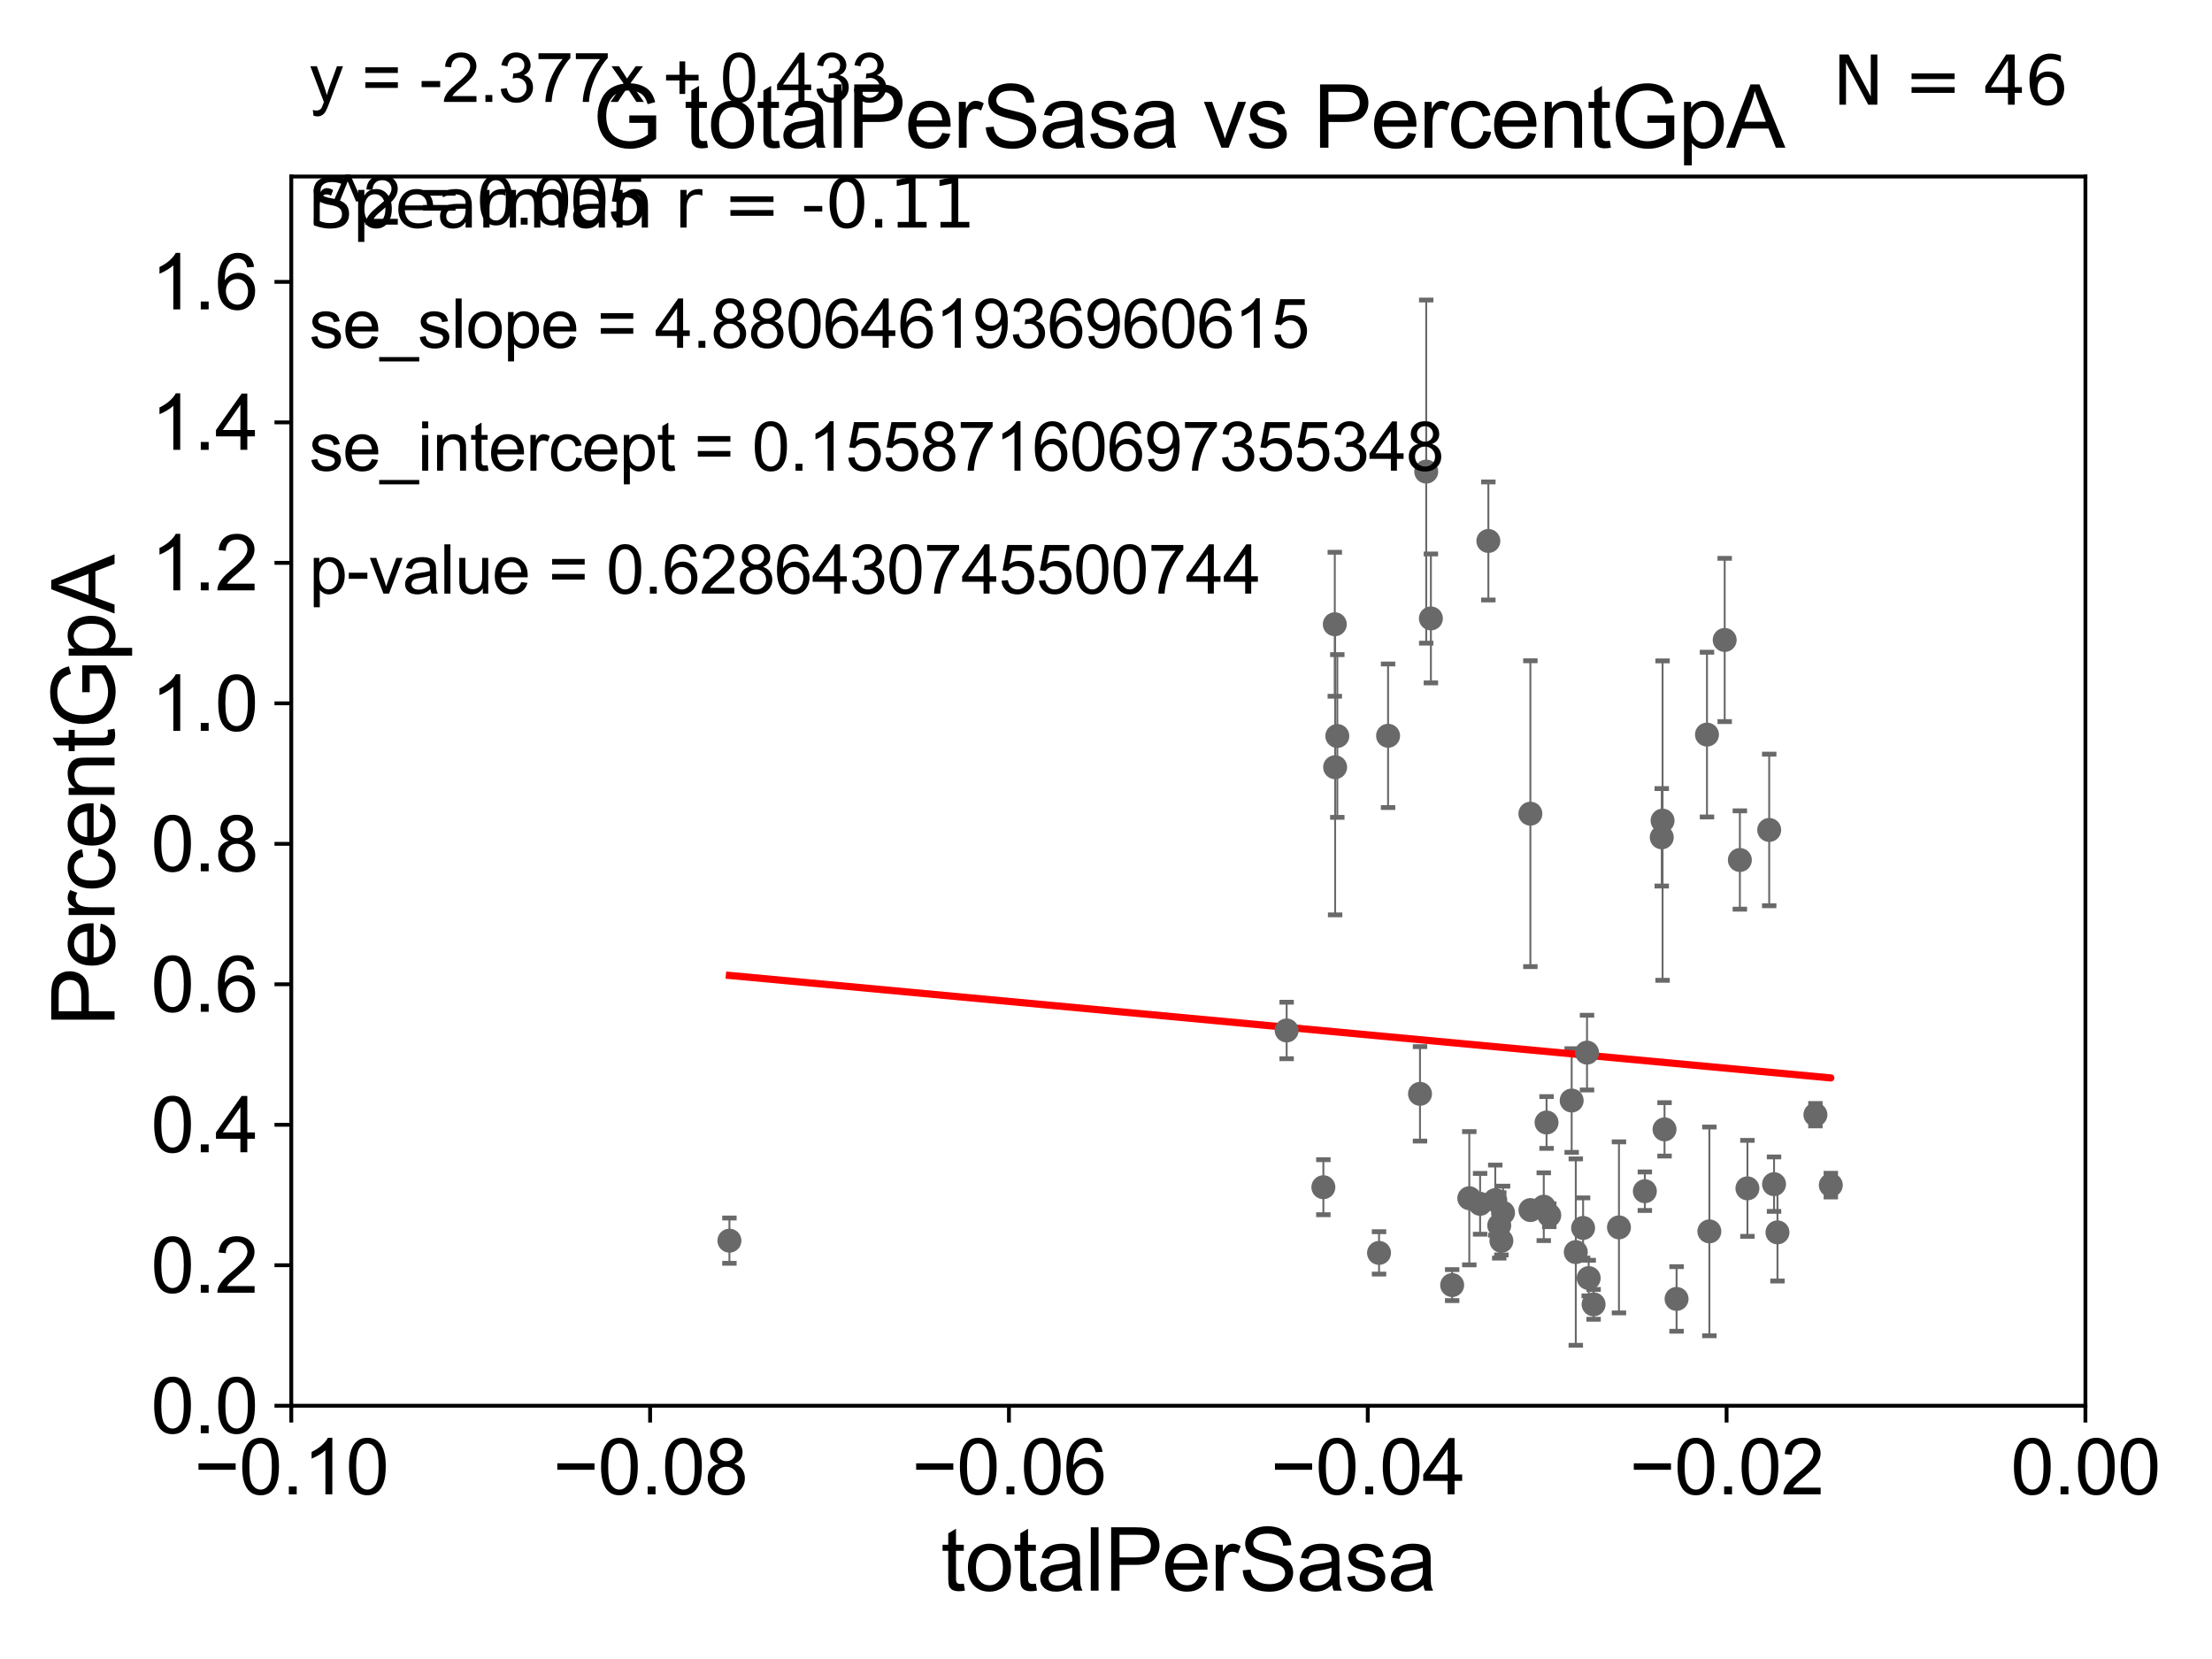 <?xml version="1.0" encoding="utf-8" standalone="no"?>
<!DOCTYPE svg PUBLIC "-//W3C//DTD SVG 1.1//EN"
  "http://www.w3.org/Graphics/SVG/1.1/DTD/svg11.dtd">
<svg xmlns:xlink="http://www.w3.org/1999/xlink" width="460.8pt" height="345.6pt" viewBox="0 0 460.8 345.6" xmlns="http://www.w3.org/2000/svg" version="1.1">
 <defs>
  <style type="text/css">*{stroke-linejoin: round; stroke-linecap: butt}</style>
 </defs>
 <g id="figure_1">
  <g id="patch_1">
   <path d="M 0 345.6 
L 460.8 345.6 
L 460.8 0 
L 0 0 
z
" style="fill: #ffffff"/>
  </g>
  <g id="axes_1">
   <g id="patch_2">
    <path d="M 60.68 292.84 
L 434.43 292.84 
L 434.43 36.775 
L 60.68 36.775 
z
" style="fill: #ffffff"/>
   </g>
   <g id="PathCollection_1">
    <defs>
     <path id="m1b15b83f61" d="M 0 1.118 
C 0.297 1.118 0.581 1 0.791 0.791 
C 1 0.581 1.118 0.297 1.118 0 
C 1.118 -0.297 1 -0.581 0.791 -0.791 
C 0.581 -1 0.297 -1.118 0 -1.118 
C -0.297 -1.118 -0.581 -1 -0.791 -0.791 
C -1 -0.581 -1.118 -0.297 -1.118 0 
C -1.118 0.297 -1 0.581 -0.791 0.791 
C -0.581 1 -0.297 1.118 0 1.118 
z
" style="stroke: #696969"/>
    </defs>
    <g clip-path="url(#pe0fa1a752f)">
     <use xlink:href="#m1b15b83f61" x="151.953" y="258.452" style="fill: #696969; stroke: #696969"/>
     <use xlink:href="#m1b15b83f61" x="308.333" y="250.776" style="fill: #696969; stroke: #696969"/>
     <use xlink:href="#m1b15b83f61" x="312.322" y="255.283" style="fill: #696969; stroke: #696969"/>
     <use xlink:href="#m1b15b83f61" x="342.653" y="248.15" style="fill: #696969; stroke: #696969"/>
     <use xlink:href="#m1b15b83f61" x="329.787" y="255.803" style="fill: #696969; stroke: #696969"/>
     <use xlink:href="#m1b15b83f61" x="318.819" y="252.081" style="fill: #696969; stroke: #696969"/>
     <use xlink:href="#m1b15b83f61" x="346.175" y="174.428" style="fill: #696969; stroke: #696969"/>
     <use xlink:href="#m1b15b83f61" x="330.605" y="219.277" style="fill: #696969; stroke: #696969"/>
     <use xlink:href="#m1b15b83f61" x="287.279" y="261.002" style="fill: #696969; stroke: #696969"/>
     <use xlink:href="#m1b15b83f61" x="349.261" y="270.59" style="fill: #696969; stroke: #696969"/>
     <use xlink:href="#m1b15b83f61" x="346.345" y="170.946" style="fill: #696969; stroke: #696969"/>
     <use xlink:href="#m1b15b83f61" x="322.175" y="233.836" style="fill: #696969; stroke: #696969"/>
     <use xlink:href="#m1b15b83f61" x="313.113" y="252.65" style="fill: #696969; stroke: #696969"/>
     <use xlink:href="#m1b15b83f61" x="330.954" y="266.248" style="fill: #696969; stroke: #696969"/>
     <use xlink:href="#m1b15b83f61" x="356.091" y="256.522" style="fill: #696969; stroke: #696969"/>
     <use xlink:href="#m1b15b83f61" x="321.595" y="251.376" style="fill: #696969; stroke: #696969"/>
     <use xlink:href="#m1b15b83f61" x="318.806" y="169.507" style="fill: #696969; stroke: #696969"/>
     <use xlink:href="#m1b15b83f61" x="306.082" y="249.613" style="fill: #696969; stroke: #696969"/>
     <use xlink:href="#m1b15b83f61" x="311.492" y="250.009" style="fill: #696969; stroke: #696969"/>
     <use xlink:href="#m1b15b83f61" x="328.266" y="260.834" style="fill: #696969; stroke: #696969"/>
     <use xlink:href="#m1b15b83f61" x="295.813" y="227.866" style="fill: #696969; stroke: #696969"/>
     <use xlink:href="#m1b15b83f61" x="302.512" y="267.707" style="fill: #696969; stroke: #696969"/>
     <use xlink:href="#m1b15b83f61" x="327.408" y="229.259" style="fill: #696969; stroke: #696969"/>
     <use xlink:href="#m1b15b83f61" x="275.682" y="247.319" style="fill: #696969; stroke: #696969"/>
     <use xlink:href="#m1b15b83f61" x="331.974" y="271.722" style="fill: #696969; stroke: #696969"/>
     <use xlink:href="#m1b15b83f61" x="298.081" y="128.83" style="fill: #696969; stroke: #696969"/>
     <use xlink:href="#m1b15b83f61" x="355.595" y="153.029" style="fill: #696969; stroke: #696969"/>
     <use xlink:href="#m1b15b83f61" x="359.284" y="133.316" style="fill: #696969; stroke: #696969"/>
     <use xlink:href="#m1b15b83f61" x="278.132" y="159.824" style="fill: #696969; stroke: #696969"/>
     <use xlink:href="#m1b15b83f61" x="322.743" y="253.157" style="fill: #696969; stroke: #696969"/>
     <use xlink:href="#m1b15b83f61" x="312.766" y="258.487" style="fill: #696969; stroke: #696969"/>
     <use xlink:href="#m1b15b83f61" x="369.565" y="246.685" style="fill: #696969; stroke: #696969"/>
     <use xlink:href="#m1b15b83f61" x="368.557" y="172.893" style="fill: #696969; stroke: #696969"/>
     <use xlink:href="#m1b15b83f61" x="278.586" y="153.321" style="fill: #696969; stroke: #696969"/>
     <use xlink:href="#m1b15b83f61" x="364.021" y="247.556" style="fill: #696969; stroke: #696969"/>
     <use xlink:href="#m1b15b83f61" x="370.281" y="256.723" style="fill: #696969; stroke: #696969"/>
     <use xlink:href="#m1b15b83f61" x="381.391" y="246.885" style="fill: #696969; stroke: #696969"/>
     <use xlink:href="#m1b15b83f61" x="378.185" y="232.212" style="fill: #696969; stroke: #696969"/>
     <use xlink:href="#m1b15b83f61" x="346.752" y="235.267" style="fill: #696969; stroke: #696969"/>
     <use xlink:href="#m1b15b83f61" x="289.162" y="153.276" style="fill: #696969; stroke: #696969"/>
     <use xlink:href="#m1b15b83f61" x="278.063" y="130.045" style="fill: #696969; stroke: #696969"/>
     <use xlink:href="#m1b15b83f61" x="310.052" y="112.694" style="fill: #696969; stroke: #696969"/>
     <use xlink:href="#m1b15b83f61" x="268.033" y="214.664" style="fill: #696969; stroke: #696969"/>
     <use xlink:href="#m1b15b83f61" x="362.447" y="179.153" style="fill: #696969; stroke: #696969"/>
     <use xlink:href="#m1b15b83f61" x="337.26" y="255.685" style="fill: #696969; stroke: #696969"/>
     <use xlink:href="#m1b15b83f61" x="297.108" y="98.244" style="fill: #696969; stroke: #696969"/>
    </g>
   </g>
   <g id="matplotlib.axis_1">
    <g id="xtick_1">
     <g id="line2d_1">
      <defs>
       <path id="mf132177559" d="M 0 0 
L 0 3.5 
" style="stroke: #000000; stroke-width: 0.8"/>
      </defs>
      <g>
       <use xlink:href="#mf132177559" x="60.68" y="292.84" style="stroke: #000000; stroke-width: 0.8"/>
      </g>
     </g>
     <g id="text_1">
      <!-- −0.10 -->
      <g transform="translate(40.439 311.293)scale(0.16 -0.16)">
       <defs>
        <path id="ArialMT-2212" d="M 3381 1997 
L 356 1997 
L 356 2522 
L 3381 2522 
L 3381 1997 
z
" transform="scale(0.016)"/>
        <path id="ArialMT-30" d="M 266 2259 
Q 266 3072 433 3567 
Q 600 4063 929 4331 
Q 1259 4600 1759 4600 
Q 2128 4600 2406 4451 
Q 2684 4303 2865 4023 
Q 3047 3744 3150 3342 
Q 3253 2941 3253 2259 
Q 3253 1453 3087 958 
Q 2922 463 2592 192 
Q 2263 -78 1759 -78 
Q 1097 -78 719 397 
Q 266 969 266 2259 
z
M 844 2259 
Q 844 1131 1108 757 
Q 1372 384 1759 384 
Q 2147 384 2411 759 
Q 2675 1134 2675 2259 
Q 2675 3391 2411 3762 
Q 2147 4134 1753 4134 
Q 1366 4134 1134 3806 
Q 844 3388 844 2259 
z
" transform="scale(0.016)"/>
        <path id="ArialMT-2e" d="M 581 0 
L 581 641 
L 1222 641 
L 1222 0 
L 581 0 
z
" transform="scale(0.016)"/>
        <path id="ArialMT-31" d="M 2384 0 
L 1822 0 
L 1822 3584 
Q 1619 3391 1289 3197 
Q 959 3003 697 2906 
L 697 3450 
Q 1169 3672 1522 3987 
Q 1875 4303 2022 4600 
L 2384 4600 
L 2384 0 
z
" transform="scale(0.016)"/>
       </defs>
       <use xlink:href="#ArialMT-2212"/>
       <use xlink:href="#ArialMT-30" x="58.398"/>
       <use xlink:href="#ArialMT-2e" x="114.014"/>
       <use xlink:href="#ArialMT-31" x="141.797"/>
       <use xlink:href="#ArialMT-30" x="197.412"/>
      </g>
     </g>
    </g>
    <g id="xtick_2">
     <g id="line2d_2">
      <g>
       <use xlink:href="#mf132177559" x="135.43" y="292.84" style="stroke: #000000; stroke-width: 0.8"/>
      </g>
     </g>
     <g id="text_2">
      <!-- −0.08 -->
      <g transform="translate(115.189 311.293)scale(0.16 -0.16)">
       <defs>
        <path id="ArialMT-38" d="M 1131 2484 
Q 781 2613 612 2850 
Q 444 3088 444 3419 
Q 444 3919 803 4259 
Q 1163 4600 1759 4600 
Q 2359 4600 2725 4251 
Q 3091 3903 3091 3403 
Q 3091 3084 2923 2848 
Q 2756 2613 2416 2484 
Q 2838 2347 3058 2040 
Q 3278 1734 3278 1309 
Q 3278 722 2862 322 
Q 2447 -78 1769 -78 
Q 1091 -78 675 323 
Q 259 725 259 1325 
Q 259 1772 486 2073 
Q 713 2375 1131 2484 
z
M 1019 3438 
Q 1019 3113 1228 2906 
Q 1438 2700 1772 2700 
Q 2097 2700 2305 2904 
Q 2513 3109 2513 3406 
Q 2513 3716 2298 3927 
Q 2084 4138 1766 4138 
Q 1444 4138 1231 3931 
Q 1019 3725 1019 3438 
z
M 838 1322 
Q 838 1081 952 856 
Q 1066 631 1291 507 
Q 1516 384 1775 384 
Q 2178 384 2440 643 
Q 2703 903 2703 1303 
Q 2703 1709 2433 1975 
Q 2163 2241 1756 2241 
Q 1359 2241 1098 1978 
Q 838 1716 838 1322 
z
" transform="scale(0.016)"/>
       </defs>
       <use xlink:href="#ArialMT-2212"/>
       <use xlink:href="#ArialMT-30" x="58.398"/>
       <use xlink:href="#ArialMT-2e" x="114.014"/>
       <use xlink:href="#ArialMT-30" x="141.797"/>
       <use xlink:href="#ArialMT-38" x="197.412"/>
      </g>
     </g>
    </g>
    <g id="xtick_3">
     <g id="line2d_3">
      <g>
       <use xlink:href="#mf132177559" x="210.18" y="292.84" style="stroke: #000000; stroke-width: 0.8"/>
      </g>
     </g>
     <g id="text_3">
      <!-- −0.06 -->
      <g transform="translate(189.939 311.293)scale(0.16 -0.16)">
       <defs>
        <path id="ArialMT-36" d="M 3184 3459 
L 2625 3416 
Q 2550 3747 2413 3897 
Q 2184 4138 1850 4138 
Q 1581 4138 1378 3988 
Q 1113 3794 959 3422 
Q 806 3050 800 2363 
Q 1003 2672 1297 2822 
Q 1591 2972 1913 2972 
Q 2475 2972 2870 2558 
Q 3266 2144 3266 1488 
Q 3266 1056 3080 686 
Q 2894 316 2569 119 
Q 2244 -78 1831 -78 
Q 1128 -78 684 439 
Q 241 956 241 2144 
Q 241 3472 731 4075 
Q 1159 4600 1884 4600 
Q 2425 4600 2770 4297 
Q 3116 3994 3184 3459 
z
M 888 1484 
Q 888 1194 1011 928 
Q 1134 663 1356 523 
Q 1578 384 1822 384 
Q 2178 384 2434 671 
Q 2691 959 2691 1453 
Q 2691 1928 2437 2201 
Q 2184 2475 1800 2475 
Q 1419 2475 1153 2201 
Q 888 1928 888 1484 
z
" transform="scale(0.016)"/>
       </defs>
       <use xlink:href="#ArialMT-2212"/>
       <use xlink:href="#ArialMT-30" x="58.398"/>
       <use xlink:href="#ArialMT-2e" x="114.014"/>
       <use xlink:href="#ArialMT-30" x="141.797"/>
       <use xlink:href="#ArialMT-36" x="197.412"/>
      </g>
     </g>
    </g>
    <g id="xtick_4">
     <g id="line2d_4">
      <g>
       <use xlink:href="#mf132177559" x="284.93" y="292.84" style="stroke: #000000; stroke-width: 0.8"/>
      </g>
     </g>
     <g id="text_4">
      <!-- −0.04 -->
      <g transform="translate(264.689 311.293)scale(0.16 -0.16)">
       <defs>
        <path id="ArialMT-34" d="M 2069 0 
L 2069 1097 
L 81 1097 
L 81 1613 
L 2172 4581 
L 2631 4581 
L 2631 1613 
L 3250 1613 
L 3250 1097 
L 2631 1097 
L 2631 0 
L 2069 0 
z
M 2069 1613 
L 2069 3678 
L 634 1613 
L 2069 1613 
z
" transform="scale(0.016)"/>
       </defs>
       <use xlink:href="#ArialMT-2212"/>
       <use xlink:href="#ArialMT-30" x="58.398"/>
       <use xlink:href="#ArialMT-2e" x="114.014"/>
       <use xlink:href="#ArialMT-30" x="141.797"/>
       <use xlink:href="#ArialMT-34" x="197.412"/>
      </g>
     </g>
    </g>
    <g id="xtick_5">
     <g id="line2d_5">
      <g>
       <use xlink:href="#mf132177559" x="359.68" y="292.84" style="stroke: #000000; stroke-width: 0.8"/>
      </g>
     </g>
     <g id="text_5">
      <!-- −0.02 -->
      <g transform="translate(339.439 311.293)scale(0.16 -0.16)">
       <defs>
        <path id="ArialMT-32" d="M 3222 541 
L 3222 0 
L 194 0 
Q 188 203 259 391 
Q 375 700 629 1000 
Q 884 1300 1366 1694 
Q 2113 2306 2375 2664 
Q 2638 3022 2638 3341 
Q 2638 3675 2398 3904 
Q 2159 4134 1775 4134 
Q 1369 4134 1125 3890 
Q 881 3647 878 3216 
L 300 3275 
Q 359 3922 746 4261 
Q 1134 4600 1788 4600 
Q 2447 4600 2831 4234 
Q 3216 3869 3216 3328 
Q 3216 3053 3103 2787 
Q 2991 2522 2730 2228 
Q 2469 1934 1863 1422 
Q 1356 997 1212 845 
Q 1069 694 975 541 
L 3222 541 
z
" transform="scale(0.016)"/>
       </defs>
       <use xlink:href="#ArialMT-2212"/>
       <use xlink:href="#ArialMT-30" x="58.398"/>
       <use xlink:href="#ArialMT-2e" x="114.014"/>
       <use xlink:href="#ArialMT-30" x="141.797"/>
       <use xlink:href="#ArialMT-32" x="197.412"/>
      </g>
     </g>
    </g>
    <g id="xtick_6">
     <g id="line2d_6">
      <g>
       <use xlink:href="#mf132177559" x="434.43" y="292.84" style="stroke: #000000; stroke-width: 0.8"/>
      </g>
     </g>
     <g id="text_6">
      <!-- 0.00 -->
      <g transform="translate(418.861 311.293)scale(0.16 -0.16)">
       <use xlink:href="#ArialMT-30"/>
       <use xlink:href="#ArialMT-2e" x="55.615"/>
       <use xlink:href="#ArialMT-30" x="83.398"/>
       <use xlink:href="#ArialMT-30" x="139.014"/>
      </g>
     </g>
    </g>
    <g id="text_7">
     <!-- totalPerSasa -->
     <g transform="translate(196.027 331.357)scale(0.18 -0.18)">
      <defs>
       <path id="ArialMT-74" d="M 1650 503 
L 1731 6 
Q 1494 -44 1306 -44 
Q 1000 -44 831 53 
Q 663 150 594 308 
Q 525 466 525 972 
L 525 2881 
L 113 2881 
L 113 3319 
L 525 3319 
L 525 4141 
L 1084 4478 
L 1084 3319 
L 1650 3319 
L 1650 2881 
L 1084 2881 
L 1084 941 
Q 1084 700 1114 631 
Q 1144 563 1211 522 
Q 1278 481 1403 481 
Q 1497 481 1650 503 
z
" transform="scale(0.016)"/>
       <path id="ArialMT-6f" d="M 213 1659 
Q 213 2581 725 3025 
Q 1153 3394 1769 3394 
Q 2453 3394 2887 2945 
Q 3322 2497 3322 1706 
Q 3322 1066 3130 698 
Q 2938 331 2570 128 
Q 2203 -75 1769 -75 
Q 1072 -75 642 372 
Q 213 819 213 1659 
z
M 791 1659 
Q 791 1022 1069 705 
Q 1347 388 1769 388 
Q 2188 388 2466 706 
Q 2744 1025 2744 1678 
Q 2744 2294 2464 2611 
Q 2184 2928 1769 2928 
Q 1347 2928 1069 2612 
Q 791 2297 791 1659 
z
" transform="scale(0.016)"/>
       <path id="ArialMT-61" d="M 2588 409 
Q 2275 144 1986 34 
Q 1697 -75 1366 -75 
Q 819 -75 525 192 
Q 231 459 231 875 
Q 231 1119 342 1320 
Q 453 1522 633 1644 
Q 813 1766 1038 1828 
Q 1203 1872 1538 1913 
Q 2219 1994 2541 2106 
Q 2544 2222 2544 2253 
Q 2544 2597 2384 2738 
Q 2169 2928 1744 2928 
Q 1347 2928 1158 2789 
Q 969 2650 878 2297 
L 328 2372 
Q 403 2725 575 2942 
Q 747 3159 1072 3276 
Q 1397 3394 1825 3394 
Q 2250 3394 2515 3294 
Q 2781 3194 2906 3042 
Q 3031 2891 3081 2659 
Q 3109 2516 3109 2141 
L 3109 1391 
Q 3109 606 3145 398 
Q 3181 191 3288 0 
L 2700 0 
Q 2613 175 2588 409 
z
M 2541 1666 
Q 2234 1541 1622 1453 
Q 1275 1403 1131 1340 
Q 988 1278 909 1158 
Q 831 1038 831 891 
Q 831 666 1001 516 
Q 1172 366 1500 366 
Q 1825 366 2078 508 
Q 2331 650 2450 897 
Q 2541 1088 2541 1459 
L 2541 1666 
z
" transform="scale(0.016)"/>
       <path id="ArialMT-6c" d="M 409 0 
L 409 4581 
L 972 4581 
L 972 0 
L 409 0 
z
" transform="scale(0.016)"/>
       <path id="ArialMT-50" d="M 494 0 
L 494 4581 
L 2222 4581 
Q 2678 4581 2919 4538 
Q 3256 4481 3484 4323 
Q 3713 4166 3852 3881 
Q 3991 3597 3991 3256 
Q 3991 2672 3619 2267 
Q 3247 1863 2275 1863 
L 1100 1863 
L 1100 0 
L 494 0 
z
M 1100 2403 
L 2284 2403 
Q 2872 2403 3119 2622 
Q 3366 2841 3366 3238 
Q 3366 3525 3220 3729 
Q 3075 3934 2838 4000 
Q 2684 4041 2272 4041 
L 1100 4041 
L 1100 2403 
z
" transform="scale(0.016)"/>
       <path id="ArialMT-65" d="M 2694 1069 
L 3275 997 
Q 3138 488 2766 206 
Q 2394 -75 1816 -75 
Q 1088 -75 661 373 
Q 234 822 234 1631 
Q 234 2469 665 2931 
Q 1097 3394 1784 3394 
Q 2450 3394 2872 2941 
Q 3294 2488 3294 1666 
Q 3294 1616 3291 1516 
L 816 1516 
Q 847 969 1125 678 
Q 1403 388 1819 388 
Q 2128 388 2347 550 
Q 2566 713 2694 1069 
z
M 847 1978 
L 2700 1978 
Q 2663 2397 2488 2606 
Q 2219 2931 1791 2931 
Q 1403 2931 1139 2672 
Q 875 2413 847 1978 
z
" transform="scale(0.016)"/>
       <path id="ArialMT-72" d="M 416 0 
L 416 3319 
L 922 3319 
L 922 2816 
Q 1116 3169 1280 3281 
Q 1444 3394 1641 3394 
Q 1925 3394 2219 3213 
L 2025 2691 
Q 1819 2813 1613 2813 
Q 1428 2813 1281 2702 
Q 1134 2591 1072 2394 
Q 978 2094 978 1738 
L 978 0 
L 416 0 
z
" transform="scale(0.016)"/>
       <path id="ArialMT-53" d="M 288 1472 
L 859 1522 
Q 900 1178 1048 958 
Q 1197 738 1509 602 
Q 1822 466 2213 466 
Q 2559 466 2825 569 
Q 3091 672 3220 851 
Q 3350 1031 3350 1244 
Q 3350 1459 3225 1620 
Q 3100 1781 2813 1891 
Q 2628 1963 1997 2114 
Q 1366 2266 1113 2400 
Q 784 2572 623 2826 
Q 463 3081 463 3397 
Q 463 3744 659 4045 
Q 856 4347 1234 4503 
Q 1613 4659 2075 4659 
Q 2584 4659 2973 4495 
Q 3363 4331 3572 4012 
Q 3781 3694 3797 3291 
L 3216 3247 
Q 3169 3681 2898 3903 
Q 2628 4125 2100 4125 
Q 1550 4125 1298 3923 
Q 1047 3722 1047 3438 
Q 1047 3191 1225 3031 
Q 1400 2872 2139 2705 
Q 2878 2538 3153 2413 
Q 3553 2228 3743 1945 
Q 3934 1663 3934 1294 
Q 3934 928 3725 604 
Q 3516 281 3123 101 
Q 2731 -78 2241 -78 
Q 1619 -78 1198 103 
Q 778 284 539 648 
Q 300 1013 288 1472 
z
" transform="scale(0.016)"/>
       <path id="ArialMT-73" d="M 197 991 
L 753 1078 
Q 800 744 1014 566 
Q 1228 388 1613 388 
Q 2000 388 2187 545 
Q 2375 703 2375 916 
Q 2375 1106 2209 1216 
Q 2094 1291 1634 1406 
Q 1016 1563 777 1677 
Q 538 1791 414 1992 
Q 291 2194 291 2438 
Q 291 2659 392 2848 
Q 494 3038 669 3163 
Q 800 3259 1026 3326 
Q 1253 3394 1513 3394 
Q 1903 3394 2198 3281 
Q 2494 3169 2634 2976 
Q 2775 2784 2828 2463 
L 2278 2388 
Q 2241 2644 2061 2787 
Q 1881 2931 1553 2931 
Q 1166 2931 1000 2803 
Q 834 2675 834 2503 
Q 834 2394 903 2306 
Q 972 2216 1119 2156 
Q 1203 2125 1616 2013 
Q 2213 1853 2448 1751 
Q 2684 1650 2818 1456 
Q 2953 1263 2953 975 
Q 2953 694 2789 445 
Q 2625 197 2315 61 
Q 2006 -75 1616 -75 
Q 969 -75 630 194 
Q 291 463 197 991 
z
" transform="scale(0.016)"/>
      </defs>
      <use xlink:href="#ArialMT-74"/>
      <use xlink:href="#ArialMT-6f" x="27.783"/>
      <use xlink:href="#ArialMT-74" x="83.398"/>
      <use xlink:href="#ArialMT-61" x="111.182"/>
      <use xlink:href="#ArialMT-6c" x="166.797"/>
      <use xlink:href="#ArialMT-50" x="189.014"/>
      <use xlink:href="#ArialMT-65" x="255.713"/>
      <use xlink:href="#ArialMT-72" x="311.328"/>
      <use xlink:href="#ArialMT-53" x="344.629"/>
      <use xlink:href="#ArialMT-61" x="411.328"/>
      <use xlink:href="#ArialMT-73" x="466.943"/>
      <use xlink:href="#ArialMT-61" x="516.943"/>
     </g>
    </g>
   </g>
   <g id="matplotlib.axis_2">
    <g id="ytick_1">
     <g id="line2d_7">
      <defs>
       <path id="m0aeb36c4d3" d="M 0 0 
L -3.5 0 
" style="stroke: #000000; stroke-width: 0.8"/>
      </defs>
      <g>
       <use xlink:href="#m0aeb36c4d3" x="60.68" y="292.84" style="stroke: #000000; stroke-width: 0.8"/>
      </g>
     </g>
     <g id="text_8">
      <!-- 0.0 -->
      <g transform="translate(31.44 298.566)scale(0.16 -0.16)">
       <use xlink:href="#ArialMT-30"/>
       <use xlink:href="#ArialMT-2e" x="55.615"/>
       <use xlink:href="#ArialMT-30" x="83.398"/>
      </g>
     </g>
    </g>
    <g id="ytick_2">
     <g id="line2d_8">
      <g>
       <use xlink:href="#m0aeb36c4d3" x="60.68" y="263.575" style="stroke: #000000; stroke-width: 0.8"/>
      </g>
     </g>
     <g id="text_9">
      <!-- 0.2 -->
      <g transform="translate(31.44 269.302)scale(0.16 -0.16)">
       <use xlink:href="#ArialMT-30"/>
       <use xlink:href="#ArialMT-2e" x="55.615"/>
       <use xlink:href="#ArialMT-32" x="83.398"/>
      </g>
     </g>
    </g>
    <g id="ytick_3">
     <g id="line2d_9">
      <g>
       <use xlink:href="#m0aeb36c4d3" x="60.68" y="234.311" style="stroke: #000000; stroke-width: 0.8"/>
      </g>
     </g>
     <g id="text_10">
      <!-- 0.4 -->
      <g transform="translate(31.44 240.037)scale(0.16 -0.16)">
       <use xlink:href="#ArialMT-30"/>
       <use xlink:href="#ArialMT-2e" x="55.615"/>
       <use xlink:href="#ArialMT-34" x="83.398"/>
      </g>
     </g>
    </g>
    <g id="ytick_4">
     <g id="line2d_10">
      <g>
       <use xlink:href="#m0aeb36c4d3" x="60.68" y="205.046" style="stroke: #000000; stroke-width: 0.8"/>
      </g>
     </g>
     <g id="text_11">
      <!-- 0.6 -->
      <g transform="translate(31.44 210.772)scale(0.16 -0.16)">
       <use xlink:href="#ArialMT-30"/>
       <use xlink:href="#ArialMT-2e" x="55.615"/>
       <use xlink:href="#ArialMT-36" x="83.398"/>
      </g>
     </g>
    </g>
    <g id="ytick_5">
     <g id="line2d_11">
      <g>
       <use xlink:href="#m0aeb36c4d3" x="60.68" y="175.782" style="stroke: #000000; stroke-width: 0.8"/>
      </g>
     </g>
     <g id="text_12">
      <!-- 0.8 -->
      <g transform="translate(31.44 181.508)scale(0.16 -0.16)">
       <use xlink:href="#ArialMT-30"/>
       <use xlink:href="#ArialMT-2e" x="55.615"/>
       <use xlink:href="#ArialMT-38" x="83.398"/>
      </g>
     </g>
    </g>
    <g id="ytick_6">
     <g id="line2d_12">
      <g>
       <use xlink:href="#m0aeb36c4d3" x="60.68" y="146.517" style="stroke: #000000; stroke-width: 0.8"/>
      </g>
     </g>
     <g id="text_13">
      <!-- 1.0 -->
      <g transform="translate(31.44 152.243)scale(0.16 -0.16)">
       <use xlink:href="#ArialMT-31"/>
       <use xlink:href="#ArialMT-2e" x="55.615"/>
       <use xlink:href="#ArialMT-30" x="83.398"/>
      </g>
     </g>
    </g>
    <g id="ytick_7">
     <g id="line2d_13">
      <g>
       <use xlink:href="#m0aeb36c4d3" x="60.68" y="117.252" style="stroke: #000000; stroke-width: 0.8"/>
      </g>
     </g>
     <g id="text_14">
      <!-- 1.2 -->
      <g transform="translate(31.44 122.979)scale(0.16 -0.16)">
       <use xlink:href="#ArialMT-31"/>
       <use xlink:href="#ArialMT-2e" x="55.615"/>
       <use xlink:href="#ArialMT-32" x="83.398"/>
      </g>
     </g>
    </g>
    <g id="ytick_8">
     <g id="line2d_14">
      <g>
       <use xlink:href="#m0aeb36c4d3" x="60.68" y="87.988" style="stroke: #000000; stroke-width: 0.8"/>
      </g>
     </g>
     <g id="text_15">
      <!-- 1.4 -->
      <g transform="translate(31.44 93.714)scale(0.16 -0.16)">
       <use xlink:href="#ArialMT-31"/>
       <use xlink:href="#ArialMT-2e" x="55.615"/>
       <use xlink:href="#ArialMT-34" x="83.398"/>
      </g>
     </g>
    </g>
    <g id="ytick_9">
     <g id="line2d_15">
      <g>
       <use xlink:href="#m0aeb36c4d3" x="60.68" y="58.723" style="stroke: #000000; stroke-width: 0.8"/>
      </g>
     </g>
     <g id="text_16">
      <!-- 1.6 -->
      <g transform="translate(31.44 64.45)scale(0.16 -0.16)">
       <use xlink:href="#ArialMT-31"/>
       <use xlink:href="#ArialMT-2e" x="55.615"/>
       <use xlink:href="#ArialMT-36" x="83.398"/>
      </g>
     </g>
    </g>
    <g id="text_17">
     <!-- PercentGpA -->
     <g transform="translate(23.863 213.831)rotate(-90)scale(0.18 -0.18)">
      <defs>
       <path id="ArialMT-63" d="M 2588 1216 
L 3141 1144 
Q 3050 572 2676 248 
Q 2303 -75 1759 -75 
Q 1078 -75 664 370 
Q 250 816 250 1647 
Q 250 2184 428 2587 
Q 606 2991 970 3192 
Q 1334 3394 1763 3394 
Q 2303 3394 2647 3120 
Q 2991 2847 3088 2344 
L 2541 2259 
Q 2463 2594 2264 2762 
Q 2066 2931 1784 2931 
Q 1359 2931 1093 2626 
Q 828 2322 828 1663 
Q 828 994 1084 691 
Q 1341 388 1753 388 
Q 2084 388 2306 591 
Q 2528 794 2588 1216 
z
" transform="scale(0.016)"/>
       <path id="ArialMT-6e" d="M 422 0 
L 422 3319 
L 928 3319 
L 928 2847 
Q 1294 3394 1984 3394 
Q 2284 3394 2536 3286 
Q 2788 3178 2913 3003 
Q 3038 2828 3088 2588 
Q 3119 2431 3119 2041 
L 3119 0 
L 2556 0 
L 2556 2019 
Q 2556 2363 2490 2533 
Q 2425 2703 2258 2804 
Q 2091 2906 1866 2906 
Q 1506 2906 1245 2678 
Q 984 2450 984 1813 
L 984 0 
L 422 0 
z
" transform="scale(0.016)"/>
       <path id="ArialMT-47" d="M 2638 1797 
L 2638 2334 
L 4578 2338 
L 4578 638 
Q 4131 281 3656 101 
Q 3181 -78 2681 -78 
Q 2006 -78 1454 211 
Q 903 500 622 1047 
Q 341 1594 341 2269 
Q 341 2938 620 3517 
Q 900 4097 1425 4378 
Q 1950 4659 2634 4659 
Q 3131 4659 3532 4498 
Q 3934 4338 4162 4050 
Q 4391 3763 4509 3300 
L 3963 3150 
Q 3859 3500 3706 3700 
Q 3553 3900 3268 4020 
Q 2984 4141 2638 4141 
Q 2222 4141 1919 4014 
Q 1616 3888 1430 3681 
Q 1244 3475 1141 3228 
Q 966 2803 966 2306 
Q 966 1694 1177 1281 
Q 1388 869 1791 669 
Q 2194 469 2647 469 
Q 3041 469 3416 620 
Q 3791 772 3984 944 
L 3984 1797 
L 2638 1797 
z
" transform="scale(0.016)"/>
       <path id="ArialMT-70" d="M 422 -1272 
L 422 3319 
L 934 3319 
L 934 2888 
Q 1116 3141 1344 3267 
Q 1572 3394 1897 3394 
Q 2322 3394 2647 3175 
Q 2972 2956 3137 2557 
Q 3303 2159 3303 1684 
Q 3303 1175 3120 767 
Q 2938 359 2589 142 
Q 2241 -75 1856 -75 
Q 1575 -75 1351 44 
Q 1128 163 984 344 
L 984 -1272 
L 422 -1272 
z
M 931 1641 
Q 931 1000 1190 694 
Q 1450 388 1819 388 
Q 2194 388 2461 705 
Q 2728 1022 2728 1688 
Q 2728 2322 2467 2637 
Q 2206 2953 1844 2953 
Q 1484 2953 1207 2617 
Q 931 2281 931 1641 
z
" transform="scale(0.016)"/>
       <path id="ArialMT-41" d="M -9 0 
L 1750 4581 
L 2403 4581 
L 4278 0 
L 3588 0 
L 3053 1388 
L 1138 1388 
L 634 0 
L -9 0 
z
M 1313 1881 
L 2866 1881 
L 2388 3150 
Q 2169 3728 2063 4100 
Q 1975 3659 1816 3225 
L 1313 1881 
z
" transform="scale(0.016)"/>
      </defs>
      <use xlink:href="#ArialMT-50"/>
      <use xlink:href="#ArialMT-65" x="66.699"/>
      <use xlink:href="#ArialMT-72" x="122.314"/>
      <use xlink:href="#ArialMT-63" x="155.615"/>
      <use xlink:href="#ArialMT-65" x="205.615"/>
      <use xlink:href="#ArialMT-6e" x="261.23"/>
      <use xlink:href="#ArialMT-74" x="316.846"/>
      <use xlink:href="#ArialMT-47" x="344.629"/>
      <use xlink:href="#ArialMT-70" x="422.412"/>
      <use xlink:href="#ArialMT-41" x="478.027"/>
     </g>
    </g>
   </g>
   <g id="LineCollection_1">
    <path d="M 151.953 263.167 
L 151.953 253.737 
" clip-path="url(#pe0fa1a752f)" style="fill: none; stroke: #696969; stroke-width: 0.4"/>
    <path d="M 308.333 257.105 
L 308.333 244.446 
" clip-path="url(#pe0fa1a752f)" style="fill: none; stroke: #696969; stroke-width: 0.4"/>
    <path d="M 312.322 262.089 
L 312.322 248.477 
" clip-path="url(#pe0fa1a752f)" style="fill: none; stroke: #696969; stroke-width: 0.4"/>
    <path d="M 342.653 252.161 
L 342.653 244.14 
" clip-path="url(#pe0fa1a752f)" style="fill: none; stroke: #696969; stroke-width: 0.4"/>
    <path d="M 329.787 262.07 
L 329.787 249.537 
" clip-path="url(#pe0fa1a752f)" style="fill: none; stroke: #696969; stroke-width: 0.4"/>
    <path d="M 318.819 253.009 
L 318.819 251.154 
" clip-path="url(#pe0fa1a752f)" style="fill: none; stroke: #696969; stroke-width: 0.4"/>
    <path d="M 346.175 184.578 
L 346.175 164.278 
" clip-path="url(#pe0fa1a752f)" style="fill: none; stroke: #696969; stroke-width: 0.4"/>
    <path d="M 330.605 227.063 
L 330.605 211.491 
" clip-path="url(#pe0fa1a752f)" style="fill: none; stroke: #696969; stroke-width: 0.4"/>
    <path d="M 287.279 265.417 
L 287.279 256.587 
" clip-path="url(#pe0fa1a752f)" style="fill: none; stroke: #696969; stroke-width: 0.4"/>
    <path d="M 349.261 277.318 
L 349.261 263.863 
" clip-path="url(#pe0fa1a752f)" style="fill: none; stroke: #696969; stroke-width: 0.4"/>
    <path d="M 346.345 204.216 
L 346.345 137.675 
" clip-path="url(#pe0fa1a752f)" style="fill: none; stroke: #696969; stroke-width: 0.4"/>
    <path d="M 322.175 239.232 
L 322.175 228.441 
" clip-path="url(#pe0fa1a752f)" style="fill: none; stroke: #696969; stroke-width: 0.4"/>
    <path d="M 313.113 258.203 
L 313.113 247.098 
" clip-path="url(#pe0fa1a752f)" style="fill: none; stroke: #696969; stroke-width: 0.4"/>
    <path d="M 330.954 269.956 
L 330.954 262.541 
" clip-path="url(#pe0fa1a752f)" style="fill: none; stroke: #696969; stroke-width: 0.4"/>
    <path d="M 356.091 278.265 
L 356.091 234.779 
" clip-path="url(#pe0fa1a752f)" style="fill: none; stroke: #696969; stroke-width: 0.4"/>
    <path d="M 321.595 258.437 
L 321.595 244.315 
" clip-path="url(#pe0fa1a752f)" style="fill: none; stroke: #696969; stroke-width: 0.4"/>
    <path d="M 318.806 201.362 
L 318.806 137.652 
" clip-path="url(#pe0fa1a752f)" style="fill: none; stroke: #696969; stroke-width: 0.4"/>
    <path d="M 306.082 263.493 
L 306.082 235.733 
" clip-path="url(#pe0fa1a752f)" style="fill: none; stroke: #696969; stroke-width: 0.4"/>
    <path d="M 311.492 257.312 
L 311.492 242.705 
" clip-path="url(#pe0fa1a752f)" style="fill: none; stroke: #696969; stroke-width: 0.4"/>
    <path d="M 328.266 280.25 
L 328.266 241.418 
" clip-path="url(#pe0fa1a752f)" style="fill: none; stroke: #696969; stroke-width: 0.4"/>
    <path d="M 295.813 237.702 
L 295.813 218.03 
" clip-path="url(#pe0fa1a752f)" style="fill: none; stroke: #696969; stroke-width: 0.4"/>
    <path d="M 302.512 270.937 
L 302.512 264.478 
" clip-path="url(#pe0fa1a752f)" style="fill: none; stroke: #696969; stroke-width: 0.4"/>
    <path d="M 327.408 240.051 
L 327.408 218.466 
" clip-path="url(#pe0fa1a752f)" style="fill: none; stroke: #696969; stroke-width: 0.4"/>
    <path d="M 275.682 253.048 
L 275.682 241.591 
" clip-path="url(#pe0fa1a752f)" style="fill: none; stroke: #696969; stroke-width: 0.4"/>
    <path d="M 331.974 274.828 
L 331.974 268.615 
" clip-path="url(#pe0fa1a752f)" style="fill: none; stroke: #696969; stroke-width: 0.4"/>
    <path d="M 298.081 142.256 
L 298.081 115.404 
" clip-path="url(#pe0fa1a752f)" style="fill: none; stroke: #696969; stroke-width: 0.4"/>
    <path d="M 355.595 170.188 
L 355.595 135.87 
" clip-path="url(#pe0fa1a752f)" style="fill: none; stroke: #696969; stroke-width: 0.4"/>
    <path d="M 359.284 150.319 
L 359.284 116.313 
" clip-path="url(#pe0fa1a752f)" style="fill: none; stroke: #696969; stroke-width: 0.4"/>
    <path d="M 278.132 190.579 
L 278.132 129.068 
" clip-path="url(#pe0fa1a752f)" style="fill: none; stroke: #696969; stroke-width: 0.4"/>
    <path d="M 322.743 255.535 
L 322.743 250.779 
" clip-path="url(#pe0fa1a752f)" style="fill: none; stroke: #696969; stroke-width: 0.4"/>
    <path d="M 312.766 261.421 
L 312.766 255.553 
" clip-path="url(#pe0fa1a752f)" style="fill: none; stroke: #696969; stroke-width: 0.4"/>
    <path d="M 369.565 252.356 
L 369.565 241.013 
" clip-path="url(#pe0fa1a752f)" style="fill: none; stroke: #696969; stroke-width: 0.4"/>
    <path d="M 368.557 188.684 
L 368.557 157.102 
" clip-path="url(#pe0fa1a752f)" style="fill: none; stroke: #696969; stroke-width: 0.4"/>
    <path d="M 278.586 170.269 
L 278.586 136.372 
" clip-path="url(#pe0fa1a752f)" style="fill: none; stroke: #696969; stroke-width: 0.4"/>
    <path d="M 364.021 257.55 
L 364.021 237.562 
" clip-path="url(#pe0fa1a752f)" style="fill: none; stroke: #696969; stroke-width: 0.4"/>
    <path d="M 370.281 266.86 
L 370.281 246.586 
" clip-path="url(#pe0fa1a752f)" style="fill: none; stroke: #696969; stroke-width: 0.4"/>
    <path d="M 381.391 249.355 
L 381.391 244.416 
" clip-path="url(#pe0fa1a752f)" style="fill: none; stroke: #696969; stroke-width: 0.4"/>
    <path d="M 378.185 234.539 
L 378.185 229.884 
" clip-path="url(#pe0fa1a752f)" style="fill: none; stroke: #696969; stroke-width: 0.4"/>
    <path d="M 346.752 240.826 
L 346.752 229.709 
" clip-path="url(#pe0fa1a752f)" style="fill: none; stroke: #696969; stroke-width: 0.4"/>
    <path d="M 289.162 168.229 
L 289.162 138.323 
" clip-path="url(#pe0fa1a752f)" style="fill: none; stroke: #696969; stroke-width: 0.4"/>
    <path d="M 278.063 145.04 
L 278.063 115.05 
" clip-path="url(#pe0fa1a752f)" style="fill: none; stroke: #696969; stroke-width: 0.4"/>
    <path d="M 310.052 124.987 
L 310.052 100.401 
" clip-path="url(#pe0fa1a752f)" style="fill: none; stroke: #696969; stroke-width: 0.4"/>
    <path d="M 268.033 220.552 
L 268.033 208.777 
" clip-path="url(#pe0fa1a752f)" style="fill: none; stroke: #696969; stroke-width: 0.4"/>
    <path d="M 362.447 189.393 
L 362.447 168.912 
" clip-path="url(#pe0fa1a752f)" style="fill: none; stroke: #696969; stroke-width: 0.4"/>
    <path d="M 337.26 273.5 
L 337.26 237.871 
" clip-path="url(#pe0fa1a752f)" style="fill: none; stroke: #696969; stroke-width: 0.4"/>
    <path d="M 297.108 133.986 
L 297.108 62.503 
" clip-path="url(#pe0fa1a752f)" style="fill: none; stroke: #696969; stroke-width: 0.4"/>
   </g>
   <g id="line2d_16">
    <defs>
     <path id="m8d90a94896" d="M 1.5 0 
L -1.5 -0 
" style="stroke: #696969"/>
    </defs>
    <g clip-path="url(#pe0fa1a752f)">
     <use xlink:href="#m8d90a94896" x="151.953" y="263.167" style="fill: #696969; stroke: #696969"/>
     <use xlink:href="#m8d90a94896" x="308.333" y="257.105" style="fill: #696969; stroke: #696969"/>
     <use xlink:href="#m8d90a94896" x="312.322" y="262.089" style="fill: #696969; stroke: #696969"/>
     <use xlink:href="#m8d90a94896" x="342.653" y="252.161" style="fill: #696969; stroke: #696969"/>
     <use xlink:href="#m8d90a94896" x="329.787" y="262.07" style="fill: #696969; stroke: #696969"/>
     <use xlink:href="#m8d90a94896" x="318.819" y="253.009" style="fill: #696969; stroke: #696969"/>
     <use xlink:href="#m8d90a94896" x="346.175" y="184.578" style="fill: #696969; stroke: #696969"/>
     <use xlink:href="#m8d90a94896" x="330.605" y="227.063" style="fill: #696969; stroke: #696969"/>
     <use xlink:href="#m8d90a94896" x="287.279" y="265.417" style="fill: #696969; stroke: #696969"/>
     <use xlink:href="#m8d90a94896" x="349.261" y="277.318" style="fill: #696969; stroke: #696969"/>
     <use xlink:href="#m8d90a94896" x="346.345" y="204.216" style="fill: #696969; stroke: #696969"/>
     <use xlink:href="#m8d90a94896" x="322.175" y="239.232" style="fill: #696969; stroke: #696969"/>
     <use xlink:href="#m8d90a94896" x="313.113" y="258.203" style="fill: #696969; stroke: #696969"/>
     <use xlink:href="#m8d90a94896" x="330.954" y="269.956" style="fill: #696969; stroke: #696969"/>
     <use xlink:href="#m8d90a94896" x="356.091" y="278.265" style="fill: #696969; stroke: #696969"/>
     <use xlink:href="#m8d90a94896" x="321.595" y="258.437" style="fill: #696969; stroke: #696969"/>
     <use xlink:href="#m8d90a94896" x="318.806" y="201.362" style="fill: #696969; stroke: #696969"/>
     <use xlink:href="#m8d90a94896" x="306.082" y="263.493" style="fill: #696969; stroke: #696969"/>
     <use xlink:href="#m8d90a94896" x="311.492" y="257.312" style="fill: #696969; stroke: #696969"/>
     <use xlink:href="#m8d90a94896" x="328.266" y="280.25" style="fill: #696969; stroke: #696969"/>
     <use xlink:href="#m8d90a94896" x="295.813" y="237.702" style="fill: #696969; stroke: #696969"/>
     <use xlink:href="#m8d90a94896" x="302.512" y="270.937" style="fill: #696969; stroke: #696969"/>
     <use xlink:href="#m8d90a94896" x="327.408" y="240.051" style="fill: #696969; stroke: #696969"/>
     <use xlink:href="#m8d90a94896" x="275.682" y="253.048" style="fill: #696969; stroke: #696969"/>
     <use xlink:href="#m8d90a94896" x="331.974" y="274.828" style="fill: #696969; stroke: #696969"/>
     <use xlink:href="#m8d90a94896" x="298.081" y="142.256" style="fill: #696969; stroke: #696969"/>
     <use xlink:href="#m8d90a94896" x="355.595" y="170.188" style="fill: #696969; stroke: #696969"/>
     <use xlink:href="#m8d90a94896" x="359.284" y="150.319" style="fill: #696969; stroke: #696969"/>
     <use xlink:href="#m8d90a94896" x="278.132" y="190.579" style="fill: #696969; stroke: #696969"/>
     <use xlink:href="#m8d90a94896" x="322.743" y="255.535" style="fill: #696969; stroke: #696969"/>
     <use xlink:href="#m8d90a94896" x="312.766" y="261.421" style="fill: #696969; stroke: #696969"/>
     <use xlink:href="#m8d90a94896" x="369.565" y="252.356" style="fill: #696969; stroke: #696969"/>
     <use xlink:href="#m8d90a94896" x="368.557" y="188.684" style="fill: #696969; stroke: #696969"/>
     <use xlink:href="#m8d90a94896" x="278.586" y="170.269" style="fill: #696969; stroke: #696969"/>
     <use xlink:href="#m8d90a94896" x="364.021" y="257.55" style="fill: #696969; stroke: #696969"/>
     <use xlink:href="#m8d90a94896" x="370.281" y="266.86" style="fill: #696969; stroke: #696969"/>
     <use xlink:href="#m8d90a94896" x="381.391" y="249.355" style="fill: #696969; stroke: #696969"/>
     <use xlink:href="#m8d90a94896" x="378.185" y="234.539" style="fill: #696969; stroke: #696969"/>
     <use xlink:href="#m8d90a94896" x="346.752" y="240.826" style="fill: #696969; stroke: #696969"/>
     <use xlink:href="#m8d90a94896" x="289.162" y="168.229" style="fill: #696969; stroke: #696969"/>
     <use xlink:href="#m8d90a94896" x="278.063" y="145.04" style="fill: #696969; stroke: #696969"/>
     <use xlink:href="#m8d90a94896" x="310.052" y="124.987" style="fill: #696969; stroke: #696969"/>
     <use xlink:href="#m8d90a94896" x="268.033" y="220.552" style="fill: #696969; stroke: #696969"/>
     <use xlink:href="#m8d90a94896" x="362.447" y="189.393" style="fill: #696969; stroke: #696969"/>
     <use xlink:href="#m8d90a94896" x="337.26" y="273.5" style="fill: #696969; stroke: #696969"/>
     <use xlink:href="#m8d90a94896" x="297.108" y="133.986" style="fill: #696969; stroke: #696969"/>
    </g>
   </g>
   <g id="line2d_17">
    <g clip-path="url(#pe0fa1a752f)">
     <use xlink:href="#m8d90a94896" x="151.953" y="253.737" style="fill: #696969; stroke: #696969"/>
     <use xlink:href="#m8d90a94896" x="308.333" y="244.446" style="fill: #696969; stroke: #696969"/>
     <use xlink:href="#m8d90a94896" x="312.322" y="248.477" style="fill: #696969; stroke: #696969"/>
     <use xlink:href="#m8d90a94896" x="342.653" y="244.14" style="fill: #696969; stroke: #696969"/>
     <use xlink:href="#m8d90a94896" x="329.787" y="249.537" style="fill: #696969; stroke: #696969"/>
     <use xlink:href="#m8d90a94896" x="318.819" y="251.154" style="fill: #696969; stroke: #696969"/>
     <use xlink:href="#m8d90a94896" x="346.175" y="164.278" style="fill: #696969; stroke: #696969"/>
     <use xlink:href="#m8d90a94896" x="330.605" y="211.491" style="fill: #696969; stroke: #696969"/>
     <use xlink:href="#m8d90a94896" x="287.279" y="256.587" style="fill: #696969; stroke: #696969"/>
     <use xlink:href="#m8d90a94896" x="349.261" y="263.863" style="fill: #696969; stroke: #696969"/>
     <use xlink:href="#m8d90a94896" x="346.345" y="137.675" style="fill: #696969; stroke: #696969"/>
     <use xlink:href="#m8d90a94896" x="322.175" y="228.441" style="fill: #696969; stroke: #696969"/>
     <use xlink:href="#m8d90a94896" x="313.113" y="247.098" style="fill: #696969; stroke: #696969"/>
     <use xlink:href="#m8d90a94896" x="330.954" y="262.541" style="fill: #696969; stroke: #696969"/>
     <use xlink:href="#m8d90a94896" x="356.091" y="234.779" style="fill: #696969; stroke: #696969"/>
     <use xlink:href="#m8d90a94896" x="321.595" y="244.315" style="fill: #696969; stroke: #696969"/>
     <use xlink:href="#m8d90a94896" x="318.806" y="137.652" style="fill: #696969; stroke: #696969"/>
     <use xlink:href="#m8d90a94896" x="306.082" y="235.733" style="fill: #696969; stroke: #696969"/>
     <use xlink:href="#m8d90a94896" x="311.492" y="242.705" style="fill: #696969; stroke: #696969"/>
     <use xlink:href="#m8d90a94896" x="328.266" y="241.418" style="fill: #696969; stroke: #696969"/>
     <use xlink:href="#m8d90a94896" x="295.813" y="218.03" style="fill: #696969; stroke: #696969"/>
     <use xlink:href="#m8d90a94896" x="302.512" y="264.478" style="fill: #696969; stroke: #696969"/>
     <use xlink:href="#m8d90a94896" x="327.408" y="218.466" style="fill: #696969; stroke: #696969"/>
     <use xlink:href="#m8d90a94896" x="275.682" y="241.591" style="fill: #696969; stroke: #696969"/>
     <use xlink:href="#m8d90a94896" x="331.974" y="268.615" style="fill: #696969; stroke: #696969"/>
     <use xlink:href="#m8d90a94896" x="298.081" y="115.404" style="fill: #696969; stroke: #696969"/>
     <use xlink:href="#m8d90a94896" x="355.595" y="135.87" style="fill: #696969; stroke: #696969"/>
     <use xlink:href="#m8d90a94896" x="359.284" y="116.313" style="fill: #696969; stroke: #696969"/>
     <use xlink:href="#m8d90a94896" x="278.132" y="129.068" style="fill: #696969; stroke: #696969"/>
     <use xlink:href="#m8d90a94896" x="322.743" y="250.779" style="fill: #696969; stroke: #696969"/>
     <use xlink:href="#m8d90a94896" x="312.766" y="255.553" style="fill: #696969; stroke: #696969"/>
     <use xlink:href="#m8d90a94896" x="369.565" y="241.013" style="fill: #696969; stroke: #696969"/>
     <use xlink:href="#m8d90a94896" x="368.557" y="157.102" style="fill: #696969; stroke: #696969"/>
     <use xlink:href="#m8d90a94896" x="278.586" y="136.372" style="fill: #696969; stroke: #696969"/>
     <use xlink:href="#m8d90a94896" x="364.021" y="237.562" style="fill: #696969; stroke: #696969"/>
     <use xlink:href="#m8d90a94896" x="370.281" y="246.586" style="fill: #696969; stroke: #696969"/>
     <use xlink:href="#m8d90a94896" x="381.391" y="244.416" style="fill: #696969; stroke: #696969"/>
     <use xlink:href="#m8d90a94896" x="378.185" y="229.884" style="fill: #696969; stroke: #696969"/>
     <use xlink:href="#m8d90a94896" x="346.752" y="229.709" style="fill: #696969; stroke: #696969"/>
     <use xlink:href="#m8d90a94896" x="289.162" y="138.323" style="fill: #696969; stroke: #696969"/>
     <use xlink:href="#m8d90a94896" x="278.063" y="115.05" style="fill: #696969; stroke: #696969"/>
     <use xlink:href="#m8d90a94896" x="310.052" y="100.401" style="fill: #696969; stroke: #696969"/>
     <use xlink:href="#m8d90a94896" x="268.033" y="208.777" style="fill: #696969; stroke: #696969"/>
     <use xlink:href="#m8d90a94896" x="362.447" y="168.912" style="fill: #696969; stroke: #696969"/>
     <use xlink:href="#m8d90a94896" x="337.26" y="237.871" style="fill: #696969; stroke: #696969"/>
     <use xlink:href="#m8d90a94896" x="297.108" y="62.503" style="fill: #696969; stroke: #696969"/>
    </g>
   </g>
   <g id="line2d_18">
    <path d="M 151.953 203.199 
L 308.333 217.752 
L 312.322 218.123 
L 342.653 220.946 
L 329.787 219.749 
L 318.819 218.728 
L 346.175 221.274 
L 330.605 219.825 
L 287.279 215.793 
L 349.261 221.561 
L 346.345 221.29 
L 322.175 219.04 
L 313.113 218.197 
L 330.954 219.857 
L 356.091 222.197 
L 321.595 218.986 
L 318.806 218.727 
L 306.082 217.543 
L 311.492 218.046 
L 328.266 219.607 
L 295.813 216.587 
L 302.512 217.21 
L 327.408 219.527 
L 275.682 214.713 
L 331.974 219.952 
L 298.081 216.798 
L 355.595 222.151 
L 359.284 222.494 
L 278.132 214.941 
L 322.743 219.093 
L 312.766 218.165 
L 369.565 223.451 
L 368.557 223.357 
L 278.586 214.984 
L 364.021 222.935 
L 370.281 223.517 
L 381.391 224.551 
L 378.185 224.253 
L 346.752 221.328 
L 289.162 215.968 
L 278.063 214.935 
L 310.052 217.912 
L 268.033 214.002 
L 362.447 222.788 
L 337.26 220.444 
L 297.108 216.707 
" clip-path="url(#pe0fa1a752f)" style="fill: none; stroke: #ff0000; stroke-width: 1.5; stroke-linecap: square"/>
   </g>
   <g id="line2d_19">
    <defs>
     <path id="m5f5dea9a06" d="M 0 2 
C 0.53 2 1.039 1.789 1.414 1.414 
C 1.789 1.039 2 0.53 2 0 
C 2 -0.53 1.789 -1.039 1.414 -1.414 
C 1.039 -1.789 0.53 -2 0 -2 
C -0.53 -2 -1.039 -1.789 -1.414 -1.414 
C -1.789 -1.039 -2 -0.53 -2 0 
C -2 0.53 -1.789 1.039 -1.414 1.414 
C -1.039 1.789 -0.53 2 0 2 
z
" style="stroke: #696969"/>
    </defs>
    <g clip-path="url(#pe0fa1a752f)">
     <use xlink:href="#m5f5dea9a06" x="151.953" y="258.452" style="fill: #696969; stroke: #696969"/>
     <use xlink:href="#m5f5dea9a06" x="308.333" y="250.776" style="fill: #696969; stroke: #696969"/>
     <use xlink:href="#m5f5dea9a06" x="312.322" y="255.283" style="fill: #696969; stroke: #696969"/>
     <use xlink:href="#m5f5dea9a06" x="342.653" y="248.15" style="fill: #696969; stroke: #696969"/>
     <use xlink:href="#m5f5dea9a06" x="329.787" y="255.803" style="fill: #696969; stroke: #696969"/>
     <use xlink:href="#m5f5dea9a06" x="318.819" y="252.081" style="fill: #696969; stroke: #696969"/>
     <use xlink:href="#m5f5dea9a06" x="346.175" y="174.428" style="fill: #696969; stroke: #696969"/>
     <use xlink:href="#m5f5dea9a06" x="330.605" y="219.277" style="fill: #696969; stroke: #696969"/>
     <use xlink:href="#m5f5dea9a06" x="287.279" y="261.002" style="fill: #696969; stroke: #696969"/>
     <use xlink:href="#m5f5dea9a06" x="349.261" y="270.59" style="fill: #696969; stroke: #696969"/>
     <use xlink:href="#m5f5dea9a06" x="346.345" y="170.946" style="fill: #696969; stroke: #696969"/>
     <use xlink:href="#m5f5dea9a06" x="322.175" y="233.836" style="fill: #696969; stroke: #696969"/>
     <use xlink:href="#m5f5dea9a06" x="313.113" y="252.65" style="fill: #696969; stroke: #696969"/>
     <use xlink:href="#m5f5dea9a06" x="330.954" y="266.248" style="fill: #696969; stroke: #696969"/>
     <use xlink:href="#m5f5dea9a06" x="356.091" y="256.522" style="fill: #696969; stroke: #696969"/>
     <use xlink:href="#m5f5dea9a06" x="321.595" y="251.376" style="fill: #696969; stroke: #696969"/>
     <use xlink:href="#m5f5dea9a06" x="318.806" y="169.507" style="fill: #696969; stroke: #696969"/>
     <use xlink:href="#m5f5dea9a06" x="306.082" y="249.613" style="fill: #696969; stroke: #696969"/>
     <use xlink:href="#m5f5dea9a06" x="311.492" y="250.009" style="fill: #696969; stroke: #696969"/>
     <use xlink:href="#m5f5dea9a06" x="328.266" y="260.834" style="fill: #696969; stroke: #696969"/>
     <use xlink:href="#m5f5dea9a06" x="295.813" y="227.866" style="fill: #696969; stroke: #696969"/>
     <use xlink:href="#m5f5dea9a06" x="302.512" y="267.707" style="fill: #696969; stroke: #696969"/>
     <use xlink:href="#m5f5dea9a06" x="327.408" y="229.259" style="fill: #696969; stroke: #696969"/>
     <use xlink:href="#m5f5dea9a06" x="275.682" y="247.319" style="fill: #696969; stroke: #696969"/>
     <use xlink:href="#m5f5dea9a06" x="331.974" y="271.722" style="fill: #696969; stroke: #696969"/>
     <use xlink:href="#m5f5dea9a06" x="298.081" y="128.83" style="fill: #696969; stroke: #696969"/>
     <use xlink:href="#m5f5dea9a06" x="355.595" y="153.029" style="fill: #696969; stroke: #696969"/>
     <use xlink:href="#m5f5dea9a06" x="359.284" y="133.316" style="fill: #696969; stroke: #696969"/>
     <use xlink:href="#m5f5dea9a06" x="278.132" y="159.824" style="fill: #696969; stroke: #696969"/>
     <use xlink:href="#m5f5dea9a06" x="322.743" y="253.157" style="fill: #696969; stroke: #696969"/>
     <use xlink:href="#m5f5dea9a06" x="312.766" y="258.487" style="fill: #696969; stroke: #696969"/>
     <use xlink:href="#m5f5dea9a06" x="369.565" y="246.685" style="fill: #696969; stroke: #696969"/>
     <use xlink:href="#m5f5dea9a06" x="368.557" y="172.893" style="fill: #696969; stroke: #696969"/>
     <use xlink:href="#m5f5dea9a06" x="278.586" y="153.321" style="fill: #696969; stroke: #696969"/>
     <use xlink:href="#m5f5dea9a06" x="364.021" y="247.556" style="fill: #696969; stroke: #696969"/>
     <use xlink:href="#m5f5dea9a06" x="370.281" y="256.723" style="fill: #696969; stroke: #696969"/>
     <use xlink:href="#m5f5dea9a06" x="381.391" y="246.885" style="fill: #696969; stroke: #696969"/>
     <use xlink:href="#m5f5dea9a06" x="378.185" y="232.212" style="fill: #696969; stroke: #696969"/>
     <use xlink:href="#m5f5dea9a06" x="346.752" y="235.267" style="fill: #696969; stroke: #696969"/>
     <use xlink:href="#m5f5dea9a06" x="289.162" y="153.276" style="fill: #696969; stroke: #696969"/>
     <use xlink:href="#m5f5dea9a06" x="278.063" y="130.045" style="fill: #696969; stroke: #696969"/>
     <use xlink:href="#m5f5dea9a06" x="310.052" y="112.694" style="fill: #696969; stroke: #696969"/>
     <use xlink:href="#m5f5dea9a06" x="268.033" y="214.664" style="fill: #696969; stroke: #696969"/>
     <use xlink:href="#m5f5dea9a06" x="362.447" y="179.153" style="fill: #696969; stroke: #696969"/>
     <use xlink:href="#m5f5dea9a06" x="337.26" y="255.685" style="fill: #696969; stroke: #696969"/>
     <use xlink:href="#m5f5dea9a06" x="297.108" y="98.244" style="fill: #696969; stroke: #696969"/>
    </g>
   </g>
   <g id="patch_3">
    <path d="M 60.68 292.84 
L 60.68 36.775 
" style="fill: none; stroke: #000000; stroke-width: 0.8; stroke-linejoin: miter; stroke-linecap: square"/>
   </g>
   <g id="patch_4">
    <path d="M 434.43 292.84 
L 434.43 36.775 
" style="fill: none; stroke: #000000; stroke-width: 0.8; stroke-linejoin: miter; stroke-linecap: square"/>
   </g>
   <g id="patch_5">
    <path d="M 60.68 292.84 
L 434.43 292.84 
" style="fill: none; stroke: #000000; stroke-width: 0.8; stroke-linejoin: miter; stroke-linecap: square"/>
   </g>
   <g id="patch_6">
    <path d="M 60.68 36.775 
L 434.43 36.775 
" style="fill: none; stroke: #000000; stroke-width: 0.8; stroke-linejoin: miter; stroke-linecap: square"/>
   </g>
   <g id="text_18">
    <!-- N = 46 -->
    <g transform="translate(381.773 21.806)scale(0.14 -0.14)">
     <defs>
      <path id="DejaVuSans-4e" d="M 628 4666 
L 1478 4666 
L 3547 763 
L 3547 4666 
L 4159 4666 
L 4159 0 
L 3309 0 
L 1241 3903 
L 1241 0 
L 628 0 
L 628 4666 
z
" transform="scale(0.016)"/>
      <path id="DejaVuSans-20" transform="scale(0.016)"/>
      <path id="DejaVuSans-3d" d="M 678 2906 
L 4684 2906 
L 4684 2381 
L 678 2381 
L 678 2906 
z
M 678 1631 
L 4684 1631 
L 4684 1100 
L 678 1100 
L 678 1631 
z
" transform="scale(0.016)"/>
      <path id="DejaVuSans-34" d="M 2419 4116 
L 825 1625 
L 2419 1625 
L 2419 4116 
z
M 2253 4666 
L 3047 4666 
L 3047 1625 
L 3713 1625 
L 3713 1100 
L 3047 1100 
L 3047 0 
L 2419 0 
L 2419 1100 
L 313 1100 
L 313 1709 
L 2253 4666 
z
" transform="scale(0.016)"/>
      <path id="DejaVuSans-36" d="M 2113 2584 
Q 1688 2584 1439 2293 
Q 1191 2003 1191 1497 
Q 1191 994 1439 701 
Q 1688 409 2113 409 
Q 2538 409 2786 701 
Q 3034 994 3034 1497 
Q 3034 2003 2786 2293 
Q 2538 2584 2113 2584 
z
M 3366 4563 
L 3366 3988 
Q 3128 4100 2886 4159 
Q 2644 4219 2406 4219 
Q 1781 4219 1451 3797 
Q 1122 3375 1075 2522 
Q 1259 2794 1537 2939 
Q 1816 3084 2150 3084 
Q 2853 3084 3261 2657 
Q 3669 2231 3669 1497 
Q 3669 778 3244 343 
Q 2819 -91 2113 -91 
Q 1303 -91 875 529 
Q 447 1150 447 2328 
Q 447 3434 972 4092 
Q 1497 4750 2381 4750 
Q 2619 4750 2861 4703 
Q 3103 4656 3366 4563 
z
" transform="scale(0.016)"/>
     </defs>
     <use xlink:href="#DejaVuSans-4e"/>
     <use xlink:href="#DejaVuSans-20" x="74.805"/>
     <use xlink:href="#DejaVuSans-3d" x="106.592"/>
     <use xlink:href="#DejaVuSans-20" x="190.381"/>
     <use xlink:href="#DejaVuSans-34" x="222.168"/>
     <use xlink:href="#DejaVuSans-36" x="285.791"/>
    </g>
   </g>
   <g id="text_19">
    <!-- Spearman r = -0.11 -->
    <g transform="translate(64.418 47.413)scale(0.14 -0.14)">
     <defs>
      <path id="DejaVuSans-53" d="M 3425 4513 
L 3425 3897 
Q 3066 4069 2747 4153 
Q 2428 4238 2131 4238 
Q 1616 4238 1336 4038 
Q 1056 3838 1056 3469 
Q 1056 3159 1242 3001 
Q 1428 2844 1947 2747 
L 2328 2669 
Q 3034 2534 3370 2195 
Q 3706 1856 3706 1288 
Q 3706 609 3251 259 
Q 2797 -91 1919 -91 
Q 1588 -91 1214 -16 
Q 841 59 441 206 
L 441 856 
Q 825 641 1194 531 
Q 1563 422 1919 422 
Q 2459 422 2753 634 
Q 3047 847 3047 1241 
Q 3047 1584 2836 1778 
Q 2625 1972 2144 2069 
L 1759 2144 
Q 1053 2284 737 2584 
Q 422 2884 422 3419 
Q 422 4038 858 4394 
Q 1294 4750 2059 4750 
Q 2388 4750 2728 4690 
Q 3069 4631 3425 4513 
z
" transform="scale(0.016)"/>
      <path id="DejaVuSans-70" d="M 1159 525 
L 1159 -1331 
L 581 -1331 
L 581 3500 
L 1159 3500 
L 1159 2969 
Q 1341 3281 1617 3432 
Q 1894 3584 2278 3584 
Q 2916 3584 3314 3078 
Q 3713 2572 3713 1747 
Q 3713 922 3314 415 
Q 2916 -91 2278 -91 
Q 1894 -91 1617 61 
Q 1341 213 1159 525 
z
M 3116 1747 
Q 3116 2381 2855 2742 
Q 2594 3103 2138 3103 
Q 1681 3103 1420 2742 
Q 1159 2381 1159 1747 
Q 1159 1113 1420 752 
Q 1681 391 2138 391 
Q 2594 391 2855 752 
Q 3116 1113 3116 1747 
z
" transform="scale(0.016)"/>
      <path id="DejaVuSans-65" d="M 3597 1894 
L 3597 1613 
L 953 1613 
Q 991 1019 1311 708 
Q 1631 397 2203 397 
Q 2534 397 2845 478 
Q 3156 559 3463 722 
L 3463 178 
Q 3153 47 2828 -22 
Q 2503 -91 2169 -91 
Q 1331 -91 842 396 
Q 353 884 353 1716 
Q 353 2575 817 3079 
Q 1281 3584 2069 3584 
Q 2775 3584 3186 3129 
Q 3597 2675 3597 1894 
z
M 3022 2063 
Q 3016 2534 2758 2815 
Q 2500 3097 2075 3097 
Q 1594 3097 1305 2825 
Q 1016 2553 972 2059 
L 3022 2063 
z
" transform="scale(0.016)"/>
      <path id="DejaVuSans-61" d="M 2194 1759 
Q 1497 1759 1228 1600 
Q 959 1441 959 1056 
Q 959 750 1161 570 
Q 1363 391 1709 391 
Q 2188 391 2477 730 
Q 2766 1069 2766 1631 
L 2766 1759 
L 2194 1759 
z
M 3341 1997 
L 3341 0 
L 2766 0 
L 2766 531 
Q 2569 213 2275 61 
Q 1981 -91 1556 -91 
Q 1019 -91 701 211 
Q 384 513 384 1019 
Q 384 1609 779 1909 
Q 1175 2209 1959 2209 
L 2766 2209 
L 2766 2266 
Q 2766 2663 2505 2880 
Q 2244 3097 1772 3097 
Q 1472 3097 1187 3025 
Q 903 2953 641 2809 
L 641 3341 
Q 956 3463 1253 3523 
Q 1550 3584 1831 3584 
Q 2591 3584 2966 3190 
Q 3341 2797 3341 1997 
z
" transform="scale(0.016)"/>
      <path id="DejaVuSans-72" d="M 2631 2963 
Q 2534 3019 2420 3045 
Q 2306 3072 2169 3072 
Q 1681 3072 1420 2755 
Q 1159 2438 1159 1844 
L 1159 0 
L 581 0 
L 581 3500 
L 1159 3500 
L 1159 2956 
Q 1341 3275 1631 3429 
Q 1922 3584 2338 3584 
Q 2397 3584 2469 3576 
Q 2541 3569 2628 3553 
L 2631 2963 
z
" transform="scale(0.016)"/>
      <path id="DejaVuSans-6d" d="M 3328 2828 
Q 3544 3216 3844 3400 
Q 4144 3584 4550 3584 
Q 5097 3584 5394 3201 
Q 5691 2819 5691 2113 
L 5691 0 
L 5113 0 
L 5113 2094 
Q 5113 2597 4934 2840 
Q 4756 3084 4391 3084 
Q 3944 3084 3684 2787 
Q 3425 2491 3425 1978 
L 3425 0 
L 2847 0 
L 2847 2094 
Q 2847 2600 2669 2842 
Q 2491 3084 2119 3084 
Q 1678 3084 1418 2786 
Q 1159 2488 1159 1978 
L 1159 0 
L 581 0 
L 581 3500 
L 1159 3500 
L 1159 2956 
Q 1356 3278 1631 3431 
Q 1906 3584 2284 3584 
Q 2666 3584 2933 3390 
Q 3200 3197 3328 2828 
z
" transform="scale(0.016)"/>
      <path id="DejaVuSans-6e" d="M 3513 2113 
L 3513 0 
L 2938 0 
L 2938 2094 
Q 2938 2591 2744 2837 
Q 2550 3084 2163 3084 
Q 1697 3084 1428 2787 
Q 1159 2491 1159 1978 
L 1159 0 
L 581 0 
L 581 3500 
L 1159 3500 
L 1159 2956 
Q 1366 3272 1645 3428 
Q 1925 3584 2291 3584 
Q 2894 3584 3203 3211 
Q 3513 2838 3513 2113 
z
" transform="scale(0.016)"/>
      <path id="DejaVuSans-2d" d="M 313 2009 
L 1997 2009 
L 1997 1497 
L 313 1497 
L 313 2009 
z
" transform="scale(0.016)"/>
      <path id="DejaVuSans-30" d="M 2034 4250 
Q 1547 4250 1301 3770 
Q 1056 3291 1056 2328 
Q 1056 1369 1301 889 
Q 1547 409 2034 409 
Q 2525 409 2770 889 
Q 3016 1369 3016 2328 
Q 3016 3291 2770 3770 
Q 2525 4250 2034 4250 
z
M 2034 4750 
Q 2819 4750 3233 4129 
Q 3647 3509 3647 2328 
Q 3647 1150 3233 529 
Q 2819 -91 2034 -91 
Q 1250 -91 836 529 
Q 422 1150 422 2328 
Q 422 3509 836 4129 
Q 1250 4750 2034 4750 
z
" transform="scale(0.016)"/>
      <path id="DejaVuSans-2e" d="M 684 794 
L 1344 794 
L 1344 0 
L 684 0 
L 684 794 
z
" transform="scale(0.016)"/>
      <path id="DejaVuSans-31" d="M 794 531 
L 1825 531 
L 1825 4091 
L 703 3866 
L 703 4441 
L 1819 4666 
L 2450 4666 
L 2450 531 
L 3481 531 
L 3481 0 
L 794 0 
L 794 531 
z
" transform="scale(0.016)"/>
     </defs>
     <use xlink:href="#DejaVuSans-53"/>
     <use xlink:href="#DejaVuSans-70" x="63.477"/>
     <use xlink:href="#DejaVuSans-65" x="126.953"/>
     <use xlink:href="#DejaVuSans-61" x="188.477"/>
     <use xlink:href="#DejaVuSans-72" x="249.756"/>
     <use xlink:href="#DejaVuSans-6d" x="289.119"/>
     <use xlink:href="#DejaVuSans-61" x="386.531"/>
     <use xlink:href="#DejaVuSans-6e" x="447.811"/>
     <use xlink:href="#DejaVuSans-20" x="511.189"/>
     <use xlink:href="#DejaVuSans-72" x="542.977"/>
     <use xlink:href="#DejaVuSans-20" x="584.09"/>
     <use xlink:href="#DejaVuSans-3d" x="615.877"/>
     <use xlink:href="#DejaVuSans-20" x="699.666"/>
     <use xlink:href="#DejaVuSans-2d" x="731.453"/>
     <use xlink:href="#DejaVuSans-30" x="767.537"/>
     <use xlink:href="#DejaVuSans-2e" x="831.16"/>
     <use xlink:href="#DejaVuSans-31" x="862.947"/>
     <use xlink:href="#DejaVuSans-31" x="926.57"/>
    </g>
   </g>
   <g id="text_20">
    <!-- r^2 = 0.005 -->
    <g transform="translate(64.418 46.796)scale(0.14 -0.14)">
     <defs>
      <path id="ArialMT-5e" d="M 747 2156 
L 169 2156 
L 1272 4659 
L 1725 4659 
L 2834 2156 
L 2269 2156 
L 1497 4022 
L 747 2156 
z
" transform="scale(0.016)"/>
      <path id="ArialMT-20" transform="scale(0.016)"/>
      <path id="ArialMT-3d" d="M 3381 2694 
L 356 2694 
L 356 3219 
L 3381 3219 
L 3381 2694 
z
M 3381 1303 
L 356 1303 
L 356 1828 
L 3381 1828 
L 3381 1303 
z
" transform="scale(0.016)"/>
      <path id="ArialMT-35" d="M 266 1200 
L 856 1250 
Q 922 819 1161 601 
Q 1400 384 1738 384 
Q 2144 384 2425 690 
Q 2706 997 2706 1503 
Q 2706 1984 2436 2262 
Q 2166 2541 1728 2541 
Q 1456 2541 1237 2417 
Q 1019 2294 894 2097 
L 366 2166 
L 809 4519 
L 3088 4519 
L 3088 3981 
L 1259 3981 
L 1013 2750 
Q 1425 3038 1878 3038 
Q 2478 3038 2890 2622 
Q 3303 2206 3303 1553 
Q 3303 931 2941 478 
Q 2500 -78 1738 -78 
Q 1113 -78 717 272 
Q 322 622 266 1200 
z
" transform="scale(0.016)"/>
     </defs>
     <use xlink:href="#ArialMT-72"/>
     <use xlink:href="#ArialMT-5e" x="33.301"/>
     <use xlink:href="#ArialMT-32" x="80.225"/>
     <use xlink:href="#ArialMT-20" x="135.84"/>
     <use xlink:href="#ArialMT-3d" x="163.623"/>
     <use xlink:href="#ArialMT-20" x="222.021"/>
     <use xlink:href="#ArialMT-30" x="249.805"/>
     <use xlink:href="#ArialMT-2e" x="305.42"/>
     <use xlink:href="#ArialMT-30" x="333.203"/>
     <use xlink:href="#ArialMT-30" x="388.818"/>
     <use xlink:href="#ArialMT-35" x="444.434"/>
    </g>
   </g>
   <g id="text_21">
    <!-- y = -2.377x + 0.433 -->
    <g transform="translate(64.418 21.231)scale(0.14 -0.14)">
     <defs>
      <path id="ArialMT-79" d="M 397 -1278 
L 334 -750 
Q 519 -800 656 -800 
Q 844 -800 956 -737 
Q 1069 -675 1141 -563 
Q 1194 -478 1313 -144 
Q 1328 -97 1363 -6 
L 103 3319 
L 709 3319 
L 1400 1397 
Q 1534 1031 1641 628 
Q 1738 1016 1872 1384 
L 2581 3319 
L 3144 3319 
L 1881 -56 
Q 1678 -603 1566 -809 
Q 1416 -1088 1222 -1217 
Q 1028 -1347 759 -1347 
Q 597 -1347 397 -1278 
z
" transform="scale(0.016)"/>
      <path id="ArialMT-2d" d="M 203 1375 
L 203 1941 
L 1931 1941 
L 1931 1375 
L 203 1375 
z
" transform="scale(0.016)"/>
      <path id="ArialMT-33" d="M 269 1209 
L 831 1284 
Q 928 806 1161 595 
Q 1394 384 1728 384 
Q 2125 384 2398 659 
Q 2672 934 2672 1341 
Q 2672 1728 2419 1979 
Q 2166 2231 1775 2231 
Q 1616 2231 1378 2169 
L 1441 2663 
Q 1497 2656 1531 2656 
Q 1891 2656 2178 2843 
Q 2466 3031 2466 3422 
Q 2466 3731 2256 3934 
Q 2047 4138 1716 4138 
Q 1388 4138 1169 3931 
Q 950 3725 888 3313 
L 325 3413 
Q 428 3978 793 4289 
Q 1159 4600 1703 4600 
Q 2078 4600 2393 4439 
Q 2709 4278 2876 4000 
Q 3044 3722 3044 3409 
Q 3044 3113 2884 2869 
Q 2725 2625 2413 2481 
Q 2819 2388 3044 2092 
Q 3269 1797 3269 1353 
Q 3269 753 2831 336 
Q 2394 -81 1725 -81 
Q 1122 -81 723 278 
Q 325 638 269 1209 
z
" transform="scale(0.016)"/>
      <path id="ArialMT-37" d="M 303 3981 
L 303 4522 
L 3269 4522 
L 3269 4084 
Q 2831 3619 2401 2847 
Q 1972 2075 1738 1259 
Q 1569 684 1522 0 
L 944 0 
Q 953 541 1156 1306 
Q 1359 2072 1739 2783 
Q 2119 3494 2547 3981 
L 303 3981 
z
" transform="scale(0.016)"/>
      <path id="ArialMT-78" d="M 47 0 
L 1259 1725 
L 138 3319 
L 841 3319 
L 1350 2541 
Q 1494 2319 1581 2169 
Q 1719 2375 1834 2534 
L 2394 3319 
L 3066 3319 
L 1919 1756 
L 3153 0 
L 2463 0 
L 1781 1031 
L 1600 1309 
L 728 0 
L 47 0 
z
" transform="scale(0.016)"/>
      <path id="ArialMT-2b" d="M 1603 741 
L 1603 1997 
L 356 1997 
L 356 2522 
L 1603 2522 
L 1603 3769 
L 2134 3769 
L 2134 2522 
L 3381 2522 
L 3381 1997 
L 2134 1997 
L 2134 741 
L 1603 741 
z
" transform="scale(0.016)"/>
     </defs>
     <use xlink:href="#ArialMT-79"/>
     <use xlink:href="#ArialMT-20" x="50"/>
     <use xlink:href="#ArialMT-3d" x="77.783"/>
     <use xlink:href="#ArialMT-20" x="136.182"/>
     <use xlink:href="#ArialMT-2d" x="163.965"/>
     <use xlink:href="#ArialMT-32" x="197.266"/>
     <use xlink:href="#ArialMT-2e" x="252.881"/>
     <use xlink:href="#ArialMT-33" x="280.664"/>
     <use xlink:href="#ArialMT-37" x="336.279"/>
     <use xlink:href="#ArialMT-37" x="391.895"/>
     <use xlink:href="#ArialMT-78" x="447.51"/>
     <use xlink:href="#ArialMT-20" x="497.51"/>
     <use xlink:href="#ArialMT-2b" x="525.293"/>
     <use xlink:href="#ArialMT-20" x="583.691"/>
     <use xlink:href="#ArialMT-30" x="611.475"/>
     <use xlink:href="#ArialMT-2e" x="667.09"/>
     <use xlink:href="#ArialMT-34" x="694.873"/>
     <use xlink:href="#ArialMT-33" x="750.488"/>
     <use xlink:href="#ArialMT-33" x="806.104"/>
    </g>
   </g>
   <g id="text_22">
    <!-- se_slope = 4.8806461936960615 -->
    <g transform="translate(64.418 72.444)scale(0.14 -0.14)">
     <defs>
      <path id="ArialMT-5f" d="M -97 -1272 
L -97 -866 
L 3631 -866 
L 3631 -1272 
L -97 -1272 
z
" transform="scale(0.016)"/>
      <path id="ArialMT-39" d="M 350 1059 
L 891 1109 
Q 959 728 1153 556 
Q 1347 384 1650 384 
Q 1909 384 2104 503 
Q 2300 622 2425 820 
Q 2550 1019 2634 1356 
Q 2719 1694 2719 2044 
Q 2719 2081 2716 2156 
Q 2547 1888 2255 1720 
Q 1963 1553 1622 1553 
Q 1053 1553 659 1965 
Q 266 2378 266 3053 
Q 266 3750 677 4175 
Q 1088 4600 1706 4600 
Q 2153 4600 2523 4359 
Q 2894 4119 3086 3673 
Q 3278 3228 3278 2384 
Q 3278 1506 3087 986 
Q 2897 466 2520 194 
Q 2144 -78 1638 -78 
Q 1100 -78 759 220 
Q 419 519 350 1059 
z
M 2653 3081 
Q 2653 3566 2395 3850 
Q 2138 4134 1775 4134 
Q 1400 4134 1122 3828 
Q 844 3522 844 3034 
Q 844 2597 1108 2323 
Q 1372 2050 1759 2050 
Q 2150 2050 2401 2323 
Q 2653 2597 2653 3081 
z
" transform="scale(0.016)"/>
     </defs>
     <use xlink:href="#ArialMT-73"/>
     <use xlink:href="#ArialMT-65" x="50"/>
     <use xlink:href="#ArialMT-5f" x="105.615"/>
     <use xlink:href="#ArialMT-73" x="161.23"/>
     <use xlink:href="#ArialMT-6c" x="211.23"/>
     <use xlink:href="#ArialMT-6f" x="233.447"/>
     <use xlink:href="#ArialMT-70" x="289.062"/>
     <use xlink:href="#ArialMT-65" x="344.678"/>
     <use xlink:href="#ArialMT-20" x="400.293"/>
     <use xlink:href="#ArialMT-3d" x="428.076"/>
     <use xlink:href="#ArialMT-20" x="486.475"/>
     <use xlink:href="#ArialMT-34" x="514.258"/>
     <use xlink:href="#ArialMT-2e" x="569.873"/>
     <use xlink:href="#ArialMT-38" x="597.656"/>
     <use xlink:href="#ArialMT-38" x="653.271"/>
     <use xlink:href="#ArialMT-30" x="708.887"/>
     <use xlink:href="#ArialMT-36" x="764.502"/>
     <use xlink:href="#ArialMT-34" x="820.117"/>
     <use xlink:href="#ArialMT-36" x="875.732"/>
     <use xlink:href="#ArialMT-31" x="931.348"/>
     <use xlink:href="#ArialMT-39" x="986.963"/>
     <use xlink:href="#ArialMT-33" x="1042.578"/>
     <use xlink:href="#ArialMT-36" x="1098.193"/>
     <use xlink:href="#ArialMT-39" x="1153.809"/>
     <use xlink:href="#ArialMT-36" x="1209.424"/>
     <use xlink:href="#ArialMT-30" x="1265.039"/>
     <use xlink:href="#ArialMT-36" x="1320.654"/>
     <use xlink:href="#ArialMT-31" x="1376.27"/>
     <use xlink:href="#ArialMT-35" x="1431.885"/>
    </g>
   </g>
   <g id="text_23">
    <!-- se_intercept = 0.15587160697355348 -->
    <g transform="translate(64.418 98.05)scale(0.14 -0.14)">
     <defs>
      <path id="ArialMT-69" d="M 425 3934 
L 425 4581 
L 988 4581 
L 988 3934 
L 425 3934 
z
M 425 0 
L 425 3319 
L 988 3319 
L 988 0 
L 425 0 
z
" transform="scale(0.016)"/>
     </defs>
     <use xlink:href="#ArialMT-73"/>
     <use xlink:href="#ArialMT-65" x="50"/>
     <use xlink:href="#ArialMT-5f" x="105.615"/>
     <use xlink:href="#ArialMT-69" x="161.23"/>
     <use xlink:href="#ArialMT-6e" x="183.447"/>
     <use xlink:href="#ArialMT-74" x="239.062"/>
     <use xlink:href="#ArialMT-65" x="266.846"/>
     <use xlink:href="#ArialMT-72" x="322.461"/>
     <use xlink:href="#ArialMT-63" x="355.762"/>
     <use xlink:href="#ArialMT-65" x="405.762"/>
     <use xlink:href="#ArialMT-70" x="461.377"/>
     <use xlink:href="#ArialMT-74" x="516.992"/>
     <use xlink:href="#ArialMT-20" x="544.775"/>
     <use xlink:href="#ArialMT-3d" x="572.559"/>
     <use xlink:href="#ArialMT-20" x="630.957"/>
     <use xlink:href="#ArialMT-30" x="658.74"/>
     <use xlink:href="#ArialMT-2e" x="714.355"/>
     <use xlink:href="#ArialMT-31" x="742.139"/>
     <use xlink:href="#ArialMT-35" x="797.754"/>
     <use xlink:href="#ArialMT-35" x="853.369"/>
     <use xlink:href="#ArialMT-38" x="908.984"/>
     <use xlink:href="#ArialMT-37" x="964.6"/>
     <use xlink:href="#ArialMT-31" x="1020.215"/>
     <use xlink:href="#ArialMT-36" x="1075.83"/>
     <use xlink:href="#ArialMT-30" x="1131.445"/>
     <use xlink:href="#ArialMT-36" x="1187.061"/>
     <use xlink:href="#ArialMT-39" x="1242.676"/>
     <use xlink:href="#ArialMT-37" x="1298.291"/>
     <use xlink:href="#ArialMT-33" x="1353.906"/>
     <use xlink:href="#ArialMT-35" x="1409.521"/>
     <use xlink:href="#ArialMT-35" x="1465.137"/>
     <use xlink:href="#ArialMT-33" x="1520.752"/>
     <use xlink:href="#ArialMT-34" x="1576.367"/>
     <use xlink:href="#ArialMT-38" x="1631.982"/>
    </g>
   </g>
   <g id="text_24">
    <!-- p-value = 0.6286430745500744 -->
    <g transform="translate(64.418 123.657)scale(0.14 -0.14)">
     <defs>
      <path id="ArialMT-76" d="M 1344 0 
L 81 3319 
L 675 3319 
L 1388 1331 
Q 1503 1009 1600 663 
Q 1675 925 1809 1294 
L 2547 3319 
L 3125 3319 
L 1869 0 
L 1344 0 
z
" transform="scale(0.016)"/>
      <path id="ArialMT-75" d="M 2597 0 
L 2597 488 
Q 2209 -75 1544 -75 
Q 1250 -75 995 37 
Q 741 150 617 320 
Q 494 491 444 738 
Q 409 903 409 1263 
L 409 3319 
L 972 3319 
L 972 1478 
Q 972 1038 1006 884 
Q 1059 663 1231 536 
Q 1403 409 1656 409 
Q 1909 409 2131 539 
Q 2353 669 2445 892 
Q 2538 1116 2538 1541 
L 2538 3319 
L 3100 3319 
L 3100 0 
L 2597 0 
z
" transform="scale(0.016)"/>
     </defs>
     <use xlink:href="#ArialMT-70"/>
     <use xlink:href="#ArialMT-2d" x="55.615"/>
     <use xlink:href="#ArialMT-76" x="88.916"/>
     <use xlink:href="#ArialMT-61" x="138.916"/>
     <use xlink:href="#ArialMT-6c" x="194.531"/>
     <use xlink:href="#ArialMT-75" x="216.748"/>
     <use xlink:href="#ArialMT-65" x="272.363"/>
     <use xlink:href="#ArialMT-20" x="327.979"/>
     <use xlink:href="#ArialMT-3d" x="355.762"/>
     <use xlink:href="#ArialMT-20" x="414.16"/>
     <use xlink:href="#ArialMT-30" x="441.943"/>
     <use xlink:href="#ArialMT-2e" x="497.559"/>
     <use xlink:href="#ArialMT-36" x="525.342"/>
     <use xlink:href="#ArialMT-32" x="580.957"/>
     <use xlink:href="#ArialMT-38" x="636.572"/>
     <use xlink:href="#ArialMT-36" x="692.188"/>
     <use xlink:href="#ArialMT-34" x="747.803"/>
     <use xlink:href="#ArialMT-33" x="803.418"/>
     <use xlink:href="#ArialMT-30" x="859.033"/>
     <use xlink:href="#ArialMT-37" x="914.648"/>
     <use xlink:href="#ArialMT-34" x="970.264"/>
     <use xlink:href="#ArialMT-35" x="1025.879"/>
     <use xlink:href="#ArialMT-35" x="1081.494"/>
     <use xlink:href="#ArialMT-30" x="1137.109"/>
     <use xlink:href="#ArialMT-30" x="1192.725"/>
     <use xlink:href="#ArialMT-37" x="1248.34"/>
     <use xlink:href="#ArialMT-34" x="1303.955"/>
     <use xlink:href="#ArialMT-34" x="1359.57"/>
    </g>
   </g>
   <g id="text_25">
    <!-- G totalPerSasa vs PercentGpA -->
    <g transform="translate(123.503 30.775)scale(0.18 -0.18)">
     <use xlink:href="#ArialMT-47"/>
     <use xlink:href="#ArialMT-20" x="77.783"/>
     <use xlink:href="#ArialMT-74" x="105.566"/>
     <use xlink:href="#ArialMT-6f" x="133.35"/>
     <use xlink:href="#ArialMT-74" x="188.965"/>
     <use xlink:href="#ArialMT-61" x="216.748"/>
     <use xlink:href="#ArialMT-6c" x="272.363"/>
     <use xlink:href="#ArialMT-50" x="294.58"/>
     <use xlink:href="#ArialMT-65" x="361.279"/>
     <use xlink:href="#ArialMT-72" x="416.895"/>
     <use xlink:href="#ArialMT-53" x="450.195"/>
     <use xlink:href="#ArialMT-61" x="516.895"/>
     <use xlink:href="#ArialMT-73" x="572.51"/>
     <use xlink:href="#ArialMT-61" x="622.51"/>
     <use xlink:href="#ArialMT-20" x="678.125"/>
     <use xlink:href="#ArialMT-76" x="705.908"/>
     <use xlink:href="#ArialMT-73" x="755.908"/>
     <use xlink:href="#ArialMT-20" x="805.908"/>
     <use xlink:href="#ArialMT-50" x="833.691"/>
     <use xlink:href="#ArialMT-65" x="900.391"/>
     <use xlink:href="#ArialMT-72" x="956.006"/>
     <use xlink:href="#ArialMT-63" x="989.307"/>
     <use xlink:href="#ArialMT-65" x="1039.307"/>
     <use xlink:href="#ArialMT-6e" x="1094.922"/>
     <use xlink:href="#ArialMT-74" x="1150.537"/>
     <use xlink:href="#ArialMT-47" x="1178.32"/>
     <use xlink:href="#ArialMT-70" x="1256.104"/>
     <use xlink:href="#ArialMT-41" x="1311.719"/>
    </g>
   </g>
  </g>
 </g>
 <defs>
  <clipPath id="pe0fa1a752f">
   <rect x="60.68" y="36.775" width="373.75" height="256.065"/>
  </clipPath>
 </defs>
</svg>
